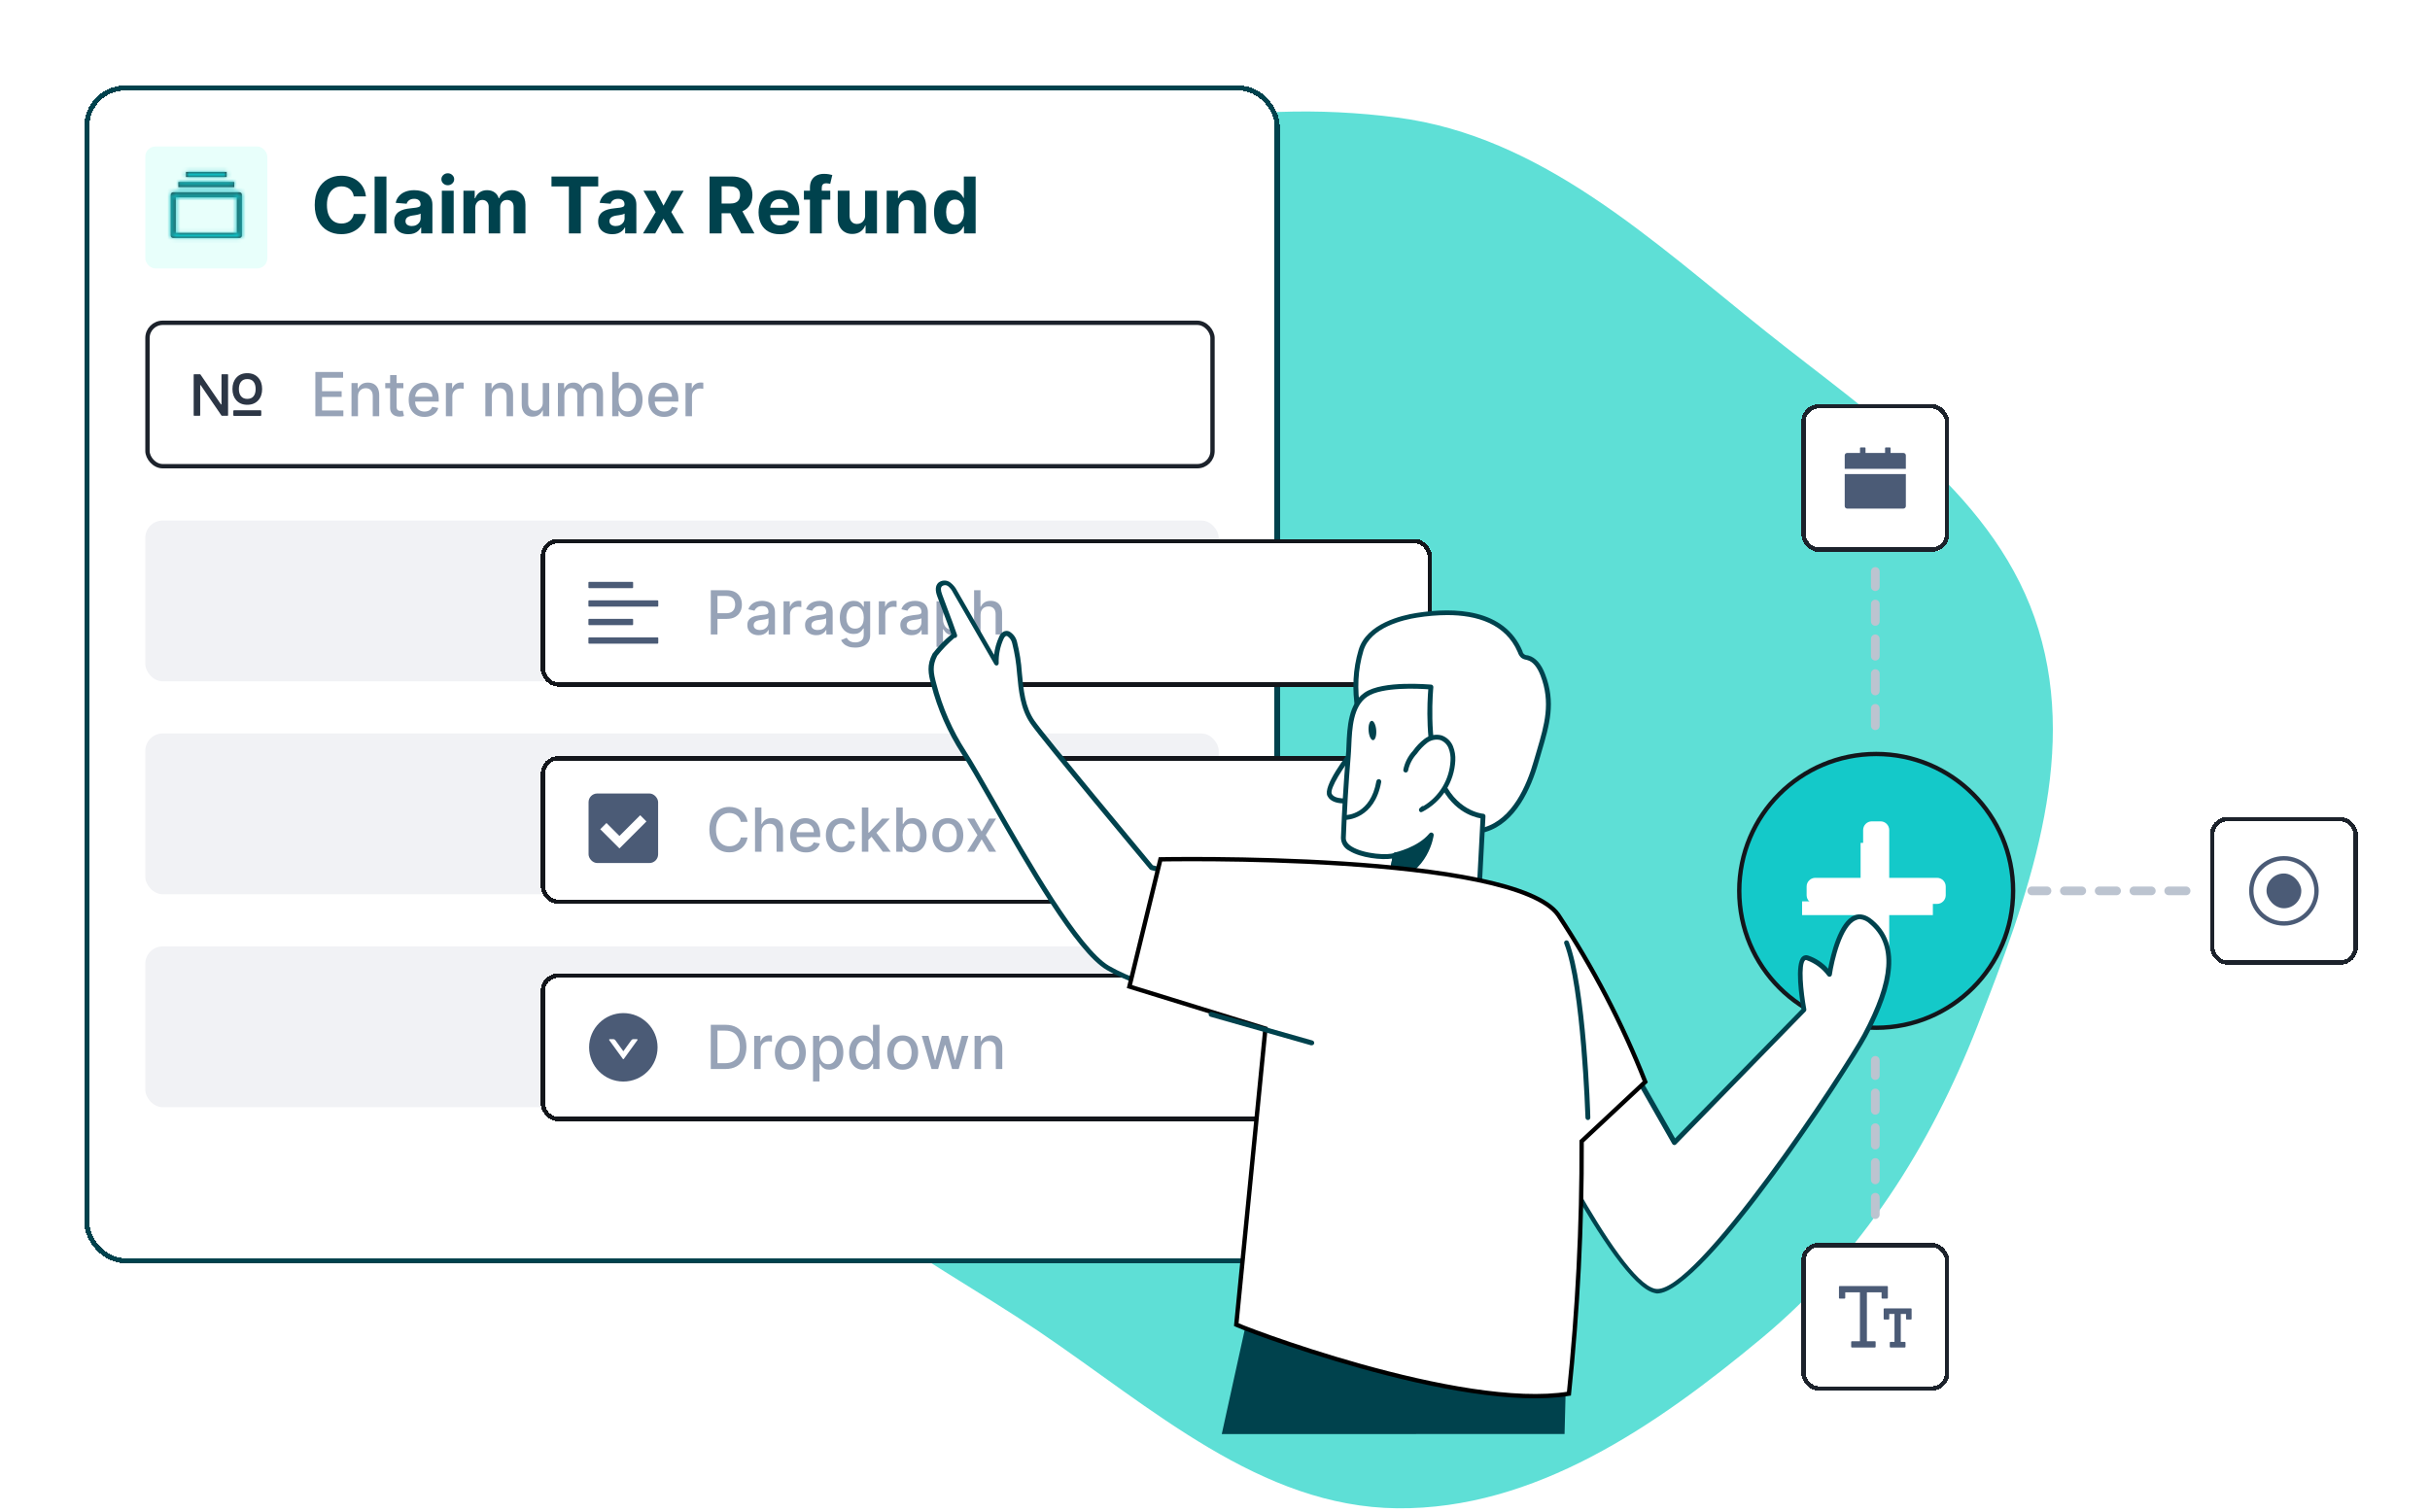 <svg width="559" height="348" viewBox="0 0 559 348" fill="none" xmlns="http://www.w3.org/2000/svg">
<path fill-rule="evenodd" clip-rule="evenodd" d="M321.422 27.048C354.645 31.376 380.028 55.361 406.19 76.259C431.025 96.097 459.688 114.513 468.948 144.893C478.138 175.044 466.368 206.694 454.896 236.055C444.034 263.853 428.202 288.844 405.24 307.941C380.948 328.145 353.036 347.383 321.422 347.065C289.935 346.748 264.912 323.872 238.824 306.265C211.682 287.948 178.88 273.334 167.002 242.85C154.887 211.76 167.49 177.85 176.239 145.653C185.471 111.684 191.619 74.153 218.902 51.864C246.8 29.074 285.68 22.393 321.422 27.048Z" fill="#5EDFD6"/>
<g filter="url(#filter0_d_316_8042)">
<rect x="19.393" y="14.995" width="275" height="271" rx="9.356" fill="white" shape-rendering="crispEdges"/>
<rect x="33.427" y="29.029" width="28.068" height="28.068" rx="2.339" fill="#E8FFFB"/>
<mask id="path-5-inside-1_316_8042" fill="white">
<path d="M40.444 40.724V48.911H54.478V40.724H40.444ZM39.859 39.555H55.063C55.233 39.555 55.374 39.61 55.483 39.719C55.593 39.829 55.648 39.969 55.648 40.14V49.496C55.648 49.666 55.593 49.807 55.483 49.916C55.374 50.026 55.233 50.08 55.063 50.08H39.859C39.688 50.08 39.548 50.026 39.439 49.916C39.329 49.807 39.275 49.666 39.275 49.496V40.14C39.275 39.969 39.329 39.829 39.439 39.719C39.548 39.61 39.688 39.555 39.859 39.555ZM41.029 37.216H53.893V38.386H41.029V37.216ZM42.783 34.877H52.139V36.047H42.783V34.877Z"/>
</mask>
<path d="M40.444 40.724V48.911H54.478V40.724H40.444ZM39.859 39.555H55.063C55.233 39.555 55.374 39.61 55.483 39.719C55.593 39.829 55.648 39.969 55.648 40.14V49.496C55.648 49.666 55.593 49.807 55.483 49.916C55.374 50.026 55.233 50.08 55.063 50.08H39.859C39.688 50.08 39.548 50.026 39.439 49.916C39.329 49.807 39.275 49.666 39.275 49.496V40.14C39.275 39.969 39.329 39.829 39.439 39.719C39.548 39.61 39.688 39.555 39.859 39.555ZM41.029 37.216H53.893V38.386H41.029V37.216ZM42.783 34.877H52.139V36.047H42.783V34.877Z" fill="#303133"/>
<path d="M40.444 40.724V39.555H39.275V40.724H40.444ZM40.444 48.911H39.275V50.08H40.444V48.911ZM54.478 48.911V50.08H55.648V48.911H54.478ZM54.478 40.724H55.648V39.555H54.478V40.724ZM39.859 39.555V38.386V39.555ZM55.648 40.14H54.478H55.648ZM55.063 50.08V48.911V50.08ZM39.275 49.496H38.105H39.275ZM41.029 37.216V36.047H39.859V37.216H41.029ZM53.893 37.216H55.063V36.047H53.893V37.216ZM53.893 38.386V39.555H55.063V38.386H53.893ZM41.029 38.386H39.859V39.555H41.029V38.386ZM42.783 34.877V33.708H41.614V34.877H42.783ZM52.139 34.877H53.309V33.708H52.139V34.877ZM52.139 36.047V37.216H53.309V36.047H52.139ZM42.783 36.047H41.614V37.216H42.783V36.047ZM39.275 40.724V48.911H41.614V40.724H39.275ZM40.444 50.08H54.478V47.741H40.444V50.08ZM55.648 48.911V40.724H53.309V48.911H55.648ZM54.478 39.555H40.444V41.894H54.478V39.555ZM39.859 40.724H55.063V38.386H39.859V40.724ZM55.063 40.724C55.022 40.724 54.953 40.718 54.87 40.685C54.785 40.652 54.712 40.602 54.656 40.546L56.31 38.892C55.958 38.54 55.509 38.386 55.063 38.386V40.724ZM54.656 40.546C54.6 40.49 54.55 40.417 54.517 40.332C54.485 40.25 54.478 40.181 54.478 40.14H56.817C56.817 39.694 56.663 39.245 56.31 38.892L54.656 40.546ZM54.478 40.14V49.496H56.817V40.14H54.478ZM54.478 49.496C54.478 49.455 54.485 49.386 54.517 49.303C54.55 49.218 54.6 49.145 54.656 49.089L56.31 50.743C56.663 50.391 56.817 49.942 56.817 49.496H54.478ZM54.656 49.089C54.712 49.033 54.785 48.983 54.87 48.95C54.953 48.918 55.022 48.911 55.063 48.911V51.25C55.509 51.25 55.958 51.095 56.31 50.743L54.656 49.089ZM55.063 48.911H39.859V51.25H55.063V48.911ZM39.859 48.911C39.9 48.911 39.969 48.918 40.052 48.95C40.137 48.983 40.21 49.033 40.266 49.089L38.612 50.743C38.964 51.095 39.413 51.25 39.859 51.25V48.911ZM40.266 49.089C40.322 49.145 40.372 49.218 40.405 49.303C40.437 49.386 40.444 49.455 40.444 49.496H38.105C38.105 49.942 38.26 50.391 38.612 50.743L40.266 49.089ZM40.444 49.496V40.14H38.105V49.496H40.444ZM40.444 40.14C40.444 40.181 40.437 40.25 40.405 40.332C40.372 40.417 40.322 40.49 40.266 40.546L38.612 38.892C38.26 39.245 38.105 39.694 38.105 40.14H40.444ZM40.266 40.546C40.21 40.602 40.137 40.652 40.052 40.685C39.969 40.718 39.9 40.724 39.859 40.724V38.386C39.413 38.386 38.964 38.54 38.612 38.892L40.266 40.546ZM41.029 38.386H53.893V36.047H41.029V38.386ZM52.724 37.216V38.386H55.063V37.216H52.724ZM53.893 37.216H41.029V39.555H53.893V37.216ZM42.198 38.386V37.216H39.859V38.386H42.198ZM42.783 36.047H52.139V33.708H42.783V36.047ZM50.969 34.877V36.047H53.309V34.877H50.969ZM52.139 34.877H42.783V37.216H52.139V34.877ZM43.953 36.047V34.877H41.614V36.047H43.953Z" fill="#0FBFC4" mask="url(#path-5-inside-1_316_8042)"/>
<path d="M84.183 40.522H81.383C81.332 40.159 81.228 39.837 81.07 39.556C80.913 39.271 80.71 39.028 80.463 38.828C80.216 38.627 79.93 38.474 79.606 38.367C79.287 38.261 78.94 38.208 78.565 38.208C77.887 38.208 77.297 38.376 76.794 38.712C76.291 39.045 75.901 39.531 75.624 40.17C75.347 40.805 75.209 41.576 75.209 42.484C75.209 43.417 75.347 44.201 75.624 44.836C75.906 45.471 76.298 45.95 76.8 46.274C77.303 46.598 77.885 46.76 78.545 46.76C78.916 46.76 79.259 46.711 79.575 46.613C79.894 46.515 80.177 46.372 80.425 46.185C80.672 45.993 80.876 45.761 81.038 45.488C81.204 45.215 81.32 44.904 81.383 44.555L84.183 44.568C84.111 45.169 83.93 45.748 83.64 46.306C83.354 46.86 82.969 47.357 82.483 47.796C82.001 48.23 81.426 48.575 80.757 48.831C80.092 49.083 79.34 49.208 78.501 49.208C77.333 49.208 76.289 48.944 75.369 48.416C74.452 47.887 73.728 47.122 73.195 46.121C72.667 45.12 72.403 43.907 72.403 42.484C72.403 41.056 72.671 39.842 73.208 38.84C73.745 37.839 74.474 37.076 75.394 36.552C76.315 36.024 77.35 35.759 78.501 35.759C79.259 35.759 79.962 35.866 80.61 36.079C81.262 36.292 81.84 36.603 82.342 37.012C82.845 37.417 83.254 37.913 83.57 38.502C83.889 39.09 84.094 39.763 84.183 40.522ZM88.9 35.938V49.029H86.177V35.938H88.9ZM93.941 49.215C93.314 49.215 92.756 49.106 92.266 48.889C91.776 48.667 91.388 48.341 91.103 47.911C90.822 47.476 90.681 46.935 90.681 46.287C90.681 45.742 90.781 45.284 90.981 44.913C91.182 44.542 91.454 44.244 91.799 44.018C92.145 43.792 92.537 43.622 92.976 43.507C93.419 43.392 93.883 43.31 94.369 43.264C94.94 43.204 95.4 43.149 95.75 43.097C96.099 43.042 96.353 42.961 96.51 42.855C96.668 42.748 96.747 42.59 96.747 42.382V42.343C96.747 41.938 96.619 41.625 96.363 41.404C96.112 41.182 95.754 41.071 95.29 41.071C94.799 41.071 94.41 41.18 94.12 41.397C93.83 41.61 93.638 41.879 93.544 42.203L91.026 41.998C91.154 41.401 91.405 40.886 91.78 40.451C92.155 40.012 92.639 39.676 93.231 39.441C93.828 39.203 94.518 39.083 95.302 39.083C95.848 39.083 96.37 39.147 96.868 39.275C97.371 39.403 97.817 39.601 98.204 39.87C98.596 40.138 98.905 40.483 99.131 40.905C99.357 41.323 99.47 41.823 99.47 42.407V49.029H96.888V47.668H96.811C96.653 47.975 96.442 48.245 96.178 48.48C95.914 48.71 95.596 48.891 95.226 49.023C94.855 49.151 94.427 49.215 93.941 49.215ZM94.721 47.335C95.121 47.335 95.475 47.257 95.782 47.099C96.088 46.937 96.329 46.72 96.504 46.447C96.679 46.174 96.766 45.865 96.766 45.52V44.478C96.681 44.534 96.564 44.585 96.415 44.632C96.27 44.674 96.106 44.715 95.922 44.753C95.739 44.787 95.556 44.819 95.373 44.849C95.189 44.874 95.023 44.898 94.874 44.919C94.554 44.966 94.275 45.041 94.037 45.143C93.798 45.245 93.613 45.384 93.481 45.558C93.349 45.729 93.282 45.942 93.282 46.198C93.282 46.568 93.417 46.852 93.685 47.048C93.958 47.239 94.303 47.335 94.721 47.335ZM101.643 49.029V39.211H104.366V49.029H101.643ZM103.01 37.946C102.606 37.946 102.258 37.811 101.968 37.543C101.683 37.27 101.54 36.944 101.54 36.565C101.54 36.19 101.683 35.868 101.968 35.6C102.258 35.327 102.606 35.191 103.01 35.191C103.415 35.191 103.76 35.327 104.046 35.6C104.336 35.868 104.481 36.19 104.481 36.565C104.481 36.944 104.336 37.27 104.046 37.543C103.76 37.811 103.415 37.946 103.01 37.946ZM106.607 49.029V39.211H109.202V40.943H109.317C109.522 40.368 109.862 39.914 110.34 39.582C110.817 39.249 111.388 39.083 112.053 39.083C112.726 39.083 113.299 39.252 113.772 39.588C114.245 39.921 114.561 40.372 114.718 40.943H114.821C115.021 40.381 115.383 39.931 115.907 39.595C116.436 39.254 117.06 39.083 117.78 39.083C118.696 39.083 119.44 39.375 120.011 39.959C120.586 40.538 120.874 41.361 120.874 42.426V49.029H118.157V42.963C118.157 42.418 118.012 42.009 117.723 41.736C117.433 41.463 117.071 41.327 116.636 41.327C116.142 41.327 115.756 41.485 115.479 41.8C115.202 42.111 115.063 42.522 115.063 43.034V49.029H112.424V42.906C112.424 42.424 112.285 42.041 112.008 41.755C111.735 41.47 111.375 41.327 110.928 41.327C110.625 41.327 110.353 41.404 110.11 41.557C109.871 41.706 109.681 41.917 109.541 42.19C109.4 42.458 109.33 42.774 109.33 43.136V49.029H106.607ZM126.863 38.22V35.938H137.615V38.22H133.607V49.029H130.871V38.22H126.863ZM140.858 49.215C140.232 49.215 139.673 49.106 139.183 48.889C138.693 48.667 138.305 48.341 138.02 47.911C137.739 47.476 137.598 46.935 137.598 46.287C137.598 45.742 137.698 45.284 137.898 44.913C138.099 44.542 138.371 44.244 138.717 44.018C139.062 43.792 139.454 43.622 139.893 43.507C140.336 43.392 140.8 43.31 141.286 43.264C141.857 43.204 142.318 43.149 142.667 43.097C143.016 43.042 143.27 42.961 143.428 42.855C143.585 42.748 143.664 42.59 143.664 42.382V42.343C143.664 41.938 143.536 41.625 143.281 41.404C143.029 41.182 142.671 41.071 142.207 41.071C141.717 41.071 141.327 41.18 141.037 41.397C140.747 41.61 140.555 41.879 140.462 42.203L137.943 41.998C138.071 41.401 138.322 40.886 138.697 40.451C139.072 40.012 139.556 39.676 140.148 39.441C140.745 39.203 141.435 39.083 142.22 39.083C142.765 39.083 143.287 39.147 143.786 39.275C144.288 39.403 144.734 39.601 145.121 39.87C145.514 40.138 145.822 40.483 146.048 40.905C146.274 41.323 146.387 41.823 146.387 42.407V49.029H143.805V47.668H143.728C143.57 47.975 143.359 48.245 143.095 48.48C142.831 48.71 142.514 48.891 142.143 49.023C141.772 49.151 141.344 49.215 140.858 49.215ZM141.638 47.335C142.038 47.335 142.392 47.257 142.699 47.099C143.006 46.937 143.246 46.72 143.421 46.447C143.596 46.174 143.683 45.865 143.683 45.52V44.478C143.598 44.534 143.481 44.585 143.332 44.632C143.187 44.674 143.023 44.715 142.84 44.753C142.656 44.787 142.473 44.819 142.29 44.849C142.107 44.874 141.94 44.898 141.791 44.919C141.472 44.966 141.193 45.041 140.954 45.143C140.715 45.245 140.53 45.384 140.398 45.558C140.266 45.729 140.2 45.942 140.2 46.198C140.2 46.568 140.334 46.852 140.602 47.048C140.875 47.239 141.22 47.335 141.638 47.335ZM150.835 39.211L152.638 42.644L154.485 39.211H157.278L154.434 44.12L157.355 49.029H154.575L152.638 45.635L150.733 49.029H147.92L150.835 44.12L148.023 39.211H150.835ZM163.233 49.029V35.938H168.398C169.386 35.938 170.23 36.115 170.929 36.469C171.632 36.818 172.167 37.315 172.533 37.958C172.904 38.597 173.089 39.35 173.089 40.215C173.089 41.084 172.902 41.832 172.527 42.458C172.152 43.08 171.608 43.558 170.897 43.89C170.189 44.222 169.333 44.389 168.327 44.389H164.869V42.164H167.88C168.408 42.164 168.847 42.092 169.197 41.947C169.546 41.802 169.806 41.585 169.976 41.295C170.151 41.005 170.238 40.645 170.238 40.215C170.238 39.78 170.151 39.413 169.976 39.115C169.806 38.817 169.544 38.591 169.19 38.438C168.841 38.28 168.4 38.201 167.867 38.201H166.001V49.029H163.233ZM170.302 43.072L173.556 49.029H170.501L167.317 43.072H170.302ZM179.37 49.221C178.36 49.221 177.491 49.017 176.762 48.607C176.038 48.194 175.48 47.61 175.088 46.856C174.696 46.097 174.5 45.2 174.5 44.165C174.5 43.155 174.696 42.269 175.088 41.506C175.48 40.743 176.032 40.149 176.743 39.722C177.459 39.296 178.299 39.083 179.262 39.083C179.909 39.083 180.512 39.188 181.071 39.397C181.633 39.601 182.123 39.91 182.541 40.323C182.963 40.737 183.291 41.257 183.525 41.883C183.76 42.505 183.877 43.234 183.877 44.069V44.817H175.586V43.129H181.314C181.314 42.737 181.228 42.39 181.058 42.087C180.887 41.785 180.651 41.548 180.348 41.378C180.05 41.203 179.703 41.116 179.306 41.116C178.893 41.116 178.527 41.212 178.207 41.404C177.892 41.591 177.645 41.845 177.466 42.164C177.287 42.48 177.195 42.831 177.191 43.219V44.823C177.191 45.309 177.28 45.729 177.459 46.083C177.642 46.436 177.9 46.709 178.233 46.901C178.565 47.093 178.959 47.188 179.415 47.188C179.718 47.188 179.995 47.146 180.246 47.06C180.498 46.975 180.713 46.847 180.892 46.677C181.071 46.507 181.207 46.298 181.301 46.051L183.819 46.217C183.691 46.822 183.429 47.35 183.033 47.802C182.641 48.249 182.134 48.599 181.512 48.85C180.894 49.097 180.18 49.221 179.37 49.221ZM190.994 39.211V41.257H184.934V39.211H190.994ZM186.321 49.029V38.502C186.321 37.79 186.459 37.2 186.736 36.731C187.018 36.262 187.401 35.911 187.887 35.676C188.373 35.442 188.925 35.325 189.543 35.325C189.96 35.325 190.342 35.357 190.687 35.421C191.036 35.485 191.296 35.542 191.467 35.593L190.981 37.639C190.874 37.605 190.742 37.573 190.584 37.543C190.431 37.513 190.273 37.498 190.111 37.498C189.711 37.498 189.432 37.592 189.274 37.779C189.116 37.962 189.038 38.22 189.038 38.553V49.029H186.321ZM199.013 44.849V39.211H201.736V49.029H199.122V47.246H199.02C198.798 47.821 198.429 48.284 197.914 48.633C197.402 48.982 196.778 49.157 196.041 49.157C195.385 49.157 194.807 49.008 194.309 48.71C193.81 48.411 193.42 47.987 193.139 47.438C192.862 46.888 192.721 46.23 192.717 45.462V39.211H195.44V44.977C195.444 45.556 195.6 46.014 195.907 46.351C196.214 46.688 196.625 46.856 197.14 46.856C197.469 46.856 197.775 46.781 198.061 46.632C198.346 46.479 198.576 46.253 198.751 45.955C198.93 45.656 199.018 45.288 199.013 44.849ZM206.697 43.353V49.029H203.974V39.211H206.57V40.943H206.685C206.902 40.372 207.266 39.921 207.778 39.588C208.289 39.252 208.909 39.083 209.638 39.083C210.32 39.083 210.914 39.232 211.421 39.531C211.928 39.829 212.322 40.255 212.604 40.809C212.885 41.359 213.026 42.015 213.026 42.778V49.029H210.302V43.264C210.307 42.663 210.153 42.194 209.842 41.857C209.531 41.517 209.103 41.346 208.557 41.346C208.191 41.346 207.867 41.425 207.586 41.583C207.309 41.74 207.092 41.97 206.934 42.273C206.78 42.571 206.702 42.931 206.697 43.353ZM218.85 49.189C218.104 49.189 217.428 48.997 216.823 48.614C216.222 48.226 215.745 47.657 215.391 46.907C215.042 46.153 214.867 45.228 214.867 44.133C214.867 43.008 215.048 42.073 215.411 41.327C215.773 40.577 216.254 40.017 216.855 39.646C217.46 39.271 218.123 39.083 218.843 39.083C219.393 39.083 219.851 39.177 220.217 39.364C220.588 39.548 220.886 39.778 221.112 40.055C221.342 40.328 221.517 40.596 221.636 40.86H221.72V35.938H224.436V49.029H221.752V47.457H221.636C221.509 47.73 221.328 48 221.093 48.269C220.863 48.533 220.563 48.752 220.192 48.927C219.825 49.102 219.378 49.189 218.85 49.189ZM219.712 47.022C220.151 47.022 220.522 46.903 220.825 46.664C221.131 46.421 221.366 46.083 221.528 45.648C221.694 45.213 221.777 44.704 221.777 44.12C221.777 43.536 221.696 43.029 221.534 42.599C221.372 42.169 221.138 41.836 220.831 41.602C220.524 41.367 220.151 41.25 219.712 41.25C219.265 41.25 218.888 41.372 218.581 41.614C218.274 41.857 218.042 42.194 217.884 42.624C217.727 43.055 217.648 43.553 217.648 44.12C217.648 44.691 217.727 45.196 217.884 45.635C218.046 46.07 218.279 46.411 218.581 46.658C218.888 46.901 219.265 47.022 219.712 47.022Z" fill="#00424D"/>
<path d="M52.347 81.433H51.075C51.009 81.433 50.955 81.488 50.955 81.554V88.388H50.84L46.107 81.486C46.085 81.454 46.047 81.433 46.008 81.433H44.672C44.606 81.433 44.552 81.488 44.552 81.554V90.875C44.552 90.942 44.606 90.996 44.672 90.996H45.932C45.998 90.996 46.053 90.942 46.053 90.875V83.947H46.167L50.952 90.944C50.974 90.976 51.013 90.996 51.053 90.996H52.347C52.413 90.996 52.467 90.942 52.467 90.875V81.554C52.467 81.488 52.413 81.433 52.347 81.433ZM59.94 89.73H53.833C53.745 89.73 53.672 89.803 53.672 89.891V90.855C53.672 90.944 53.745 91.016 53.833 91.016H59.94C60.029 91.016 60.101 90.944 60.101 90.855V89.891C60.101 89.803 60.029 89.73 59.94 89.73ZM56.883 88.465C57.946 88.465 58.795 88.119 59.418 87.426C60.009 86.765 60.302 85.903 60.302 84.839C60.302 83.772 60.009 82.9 59.418 82.241C58.797 81.542 57.947 81.192 56.883 81.192C55.804 81.192 54.956 81.544 54.346 82.253C53.759 82.918 53.474 83.778 53.474 84.839C53.474 85.891 53.761 86.751 54.347 87.416C54.962 88.113 55.814 88.465 56.883 88.465ZM55.446 83.167C55.786 82.753 56.256 82.546 56.881 82.546C57.514 82.546 57.982 82.739 58.307 83.131C58.637 83.539 58.807 84.107 58.807 84.837C58.807 85.566 58.639 86.124 58.309 86.522C57.978 86.912 57.506 87.109 56.881 87.109C56.254 87.109 55.776 86.902 55.446 86.498C55.119 86.094 54.954 85.548 54.954 84.839C54.956 84.119 55.119 83.573 55.446 83.167Z" fill="#2C3645"/>
<path d="M72.546 91.097V80.915H78.929V82.237H74.082V85.34H78.596V86.657H74.082V89.774H78.989V91.097H72.546ZM82.348 86.563V91.097H80.862V83.46H82.289V84.703H82.383C82.559 84.299 82.834 83.974 83.208 83.729C83.586 83.484 84.062 83.361 84.635 83.361C85.156 83.361 85.611 83.47 86.002 83.689C86.394 83.904 86.697 84.226 86.912 84.653C87.128 85.081 87.235 85.61 87.235 86.239V91.097H85.749V86.418C85.749 85.865 85.605 85.432 85.316 85.121C85.028 84.806 84.632 84.648 84.128 84.648C83.784 84.648 83.477 84.723 83.208 84.872C82.943 85.021 82.733 85.24 82.577 85.528C82.425 85.814 82.348 86.158 82.348 86.563ZM92.794 83.46V84.653H88.623V83.46H92.794ZM89.741 81.631H91.228V88.855C91.228 89.143 91.271 89.36 91.357 89.506C91.443 89.648 91.554 89.746 91.69 89.799C91.829 89.849 91.98 89.874 92.142 89.874C92.262 89.874 92.366 89.865 92.456 89.849C92.545 89.832 92.615 89.819 92.664 89.809L92.933 91.037C92.847 91.07 92.724 91.103 92.565 91.136C92.406 91.173 92.207 91.193 91.968 91.196C91.577 91.203 91.213 91.133 90.875 90.987C90.537 90.841 90.263 90.616 90.054 90.311C89.846 90.006 89.741 89.623 89.741 89.163V81.631ZM97.647 91.251C96.895 91.251 96.247 91.09 95.703 90.769C95.163 90.444 94.745 89.988 94.45 89.401C94.159 88.811 94.013 88.12 94.013 87.328C94.013 86.546 94.159 85.857 94.45 85.26C94.745 84.663 95.156 84.198 95.683 83.863C96.214 83.528 96.834 83.361 97.543 83.361C97.974 83.361 98.391 83.432 98.796 83.575C99.2 83.717 99.563 83.941 99.884 84.246C100.206 84.551 100.459 84.947 100.645 85.434C100.831 85.918 100.923 86.506 100.923 87.199V87.726H94.853V86.612H99.467C99.467 86.221 99.387 85.875 99.228 85.573C99.069 85.268 98.845 85.028 98.557 84.852C98.272 84.677 97.937 84.589 97.553 84.589C97.135 84.589 96.77 84.692 96.459 84.897C96.151 85.099 95.912 85.364 95.743 85.693C95.577 86.017 95.495 86.37 95.495 86.751V87.621C95.495 88.132 95.584 88.566 95.763 88.924C95.945 89.282 96.199 89.555 96.524 89.744C96.848 89.93 97.228 90.023 97.662 90.023C97.944 90.023 98.201 89.983 98.433 89.903C98.665 89.821 98.865 89.698 99.034 89.536C99.203 89.373 99.332 89.173 99.422 88.934L100.829 89.188C100.716 89.602 100.514 89.965 100.222 90.276C99.934 90.585 99.571 90.825 99.134 90.997C98.7 91.166 98.204 91.251 97.647 91.251ZM102.573 91.097V83.46H104.01V84.673H104.089C104.228 84.262 104.474 83.939 104.825 83.704C105.18 83.465 105.581 83.346 106.028 83.346C106.121 83.346 106.23 83.349 106.356 83.356C106.485 83.362 106.587 83.371 106.659 83.381V84.803C106.6 84.786 106.494 84.768 106.341 84.748C106.189 84.725 106.036 84.713 105.884 84.713C105.533 84.713 105.219 84.788 104.944 84.937C104.672 85.083 104.457 85.287 104.298 85.548C104.139 85.807 104.059 86.102 104.059 86.433V91.097H102.573ZM113.137 86.563V91.097H111.651V83.46H113.078V84.703H113.172C113.348 84.299 113.623 83.974 113.997 83.729C114.375 83.484 114.851 83.361 115.424 83.361C115.945 83.361 116.4 83.47 116.792 83.689C117.183 83.904 117.486 84.226 117.701 84.653C117.917 85.081 118.024 85.61 118.024 86.239V91.097H116.538V86.418C116.538 85.865 116.394 85.432 116.105 85.121C115.817 84.806 115.421 84.648 114.917 84.648C114.573 84.648 114.266 84.723 113.997 84.872C113.732 85.021 113.522 85.24 113.366 85.528C113.214 85.814 113.137 86.158 113.137 86.563ZM124.855 87.93V83.46H126.347V91.097H124.885V89.774H124.806C124.63 90.182 124.348 90.522 123.961 90.793C123.576 91.062 123.097 91.196 122.524 91.196C122.033 91.196 121.599 91.088 121.221 90.873C120.847 90.654 120.552 90.331 120.336 89.903C120.124 89.476 120.018 88.947 120.018 88.318V83.46H121.505V88.139C121.505 88.659 121.649 89.073 121.937 89.382C122.225 89.69 122.6 89.844 123.061 89.844C123.339 89.844 123.616 89.774 123.891 89.635C124.169 89.496 124.4 89.285 124.582 89.004C124.768 88.722 124.859 88.364 124.855 87.93ZM128.344 91.097V83.46H129.771V84.703H129.866C130.025 84.282 130.285 83.954 130.646 83.719C131.007 83.48 131.44 83.361 131.944 83.361C132.454 83.361 132.882 83.48 133.226 83.719C133.574 83.957 133.831 84.286 133.997 84.703H134.077C134.259 84.296 134.549 83.971 134.947 83.729C135.344 83.484 135.818 83.361 136.368 83.361C137.061 83.361 137.626 83.578 138.064 84.012C138.505 84.446 138.725 85.101 138.725 85.976V91.097H137.238V86.115C137.238 85.598 137.098 85.224 136.816 84.992C136.534 84.76 136.198 84.644 135.807 84.644C135.323 84.644 134.947 84.793 134.678 85.091C134.41 85.386 134.275 85.766 134.275 86.23V91.097H132.794V86.021C132.794 85.606 132.665 85.273 132.406 85.021C132.148 84.769 131.811 84.644 131.397 84.644C131.115 84.644 130.855 84.718 130.616 84.867C130.381 85.013 130.19 85.217 130.045 85.479C129.902 85.741 129.831 86.044 129.831 86.389V91.097H128.344ZM140.837 91.097V80.915H142.323V84.698H142.413C142.499 84.539 142.623 84.355 142.785 84.146C142.948 83.938 143.173 83.755 143.462 83.6C143.75 83.44 144.131 83.361 144.605 83.361C145.222 83.361 145.772 83.517 146.256 83.828C146.74 84.14 147.119 84.589 147.394 85.175C147.673 85.762 147.812 86.468 147.812 87.293C147.812 88.119 147.674 88.826 147.399 89.416C147.124 90.003 146.746 90.455 146.266 90.773C145.785 91.088 145.236 91.246 144.62 91.246C144.156 91.246 143.776 91.168 143.482 91.012C143.19 90.856 142.961 90.674 142.795 90.465C142.63 90.257 142.502 90.071 142.413 89.909H142.288V91.097H140.837ZM142.293 87.278C142.293 87.815 142.371 88.286 142.527 88.69C142.683 89.095 142.908 89.411 143.203 89.64C143.498 89.865 143.859 89.978 144.287 89.978C144.731 89.978 145.102 89.86 145.401 89.625C145.699 89.386 145.924 89.063 146.077 88.656C146.232 88.248 146.31 87.789 146.31 87.278C146.31 86.775 146.234 86.322 146.082 85.921C145.933 85.52 145.707 85.204 145.406 84.972C145.107 84.74 144.734 84.624 144.287 84.624C143.856 84.624 143.491 84.735 143.193 84.957C142.898 85.179 142.674 85.489 142.522 85.886C142.37 86.284 142.293 86.748 142.293 87.278ZM152.772 91.251C152.02 91.251 151.372 91.09 150.828 90.769C150.288 90.444 149.87 89.988 149.575 89.401C149.284 88.811 149.138 88.12 149.138 87.328C149.138 86.546 149.284 85.857 149.575 85.26C149.87 84.663 150.281 84.198 150.808 83.863C151.339 83.528 151.958 83.361 152.668 83.361C153.099 83.361 153.516 83.432 153.921 83.575C154.325 83.717 154.688 83.941 155.009 84.246C155.331 84.551 155.584 84.947 155.77 85.434C155.956 85.918 156.048 86.506 156.048 87.199V87.726H149.978V86.612H154.592C154.592 86.221 154.512 85.875 154.353 85.573C154.194 85.268 153.97 85.028 153.682 84.852C153.397 84.677 153.062 84.589 152.678 84.589C152.26 84.589 151.896 84.692 151.584 84.897C151.276 85.099 151.037 85.364 150.868 85.693C150.702 86.017 150.619 86.37 150.619 86.751V87.621C150.619 88.132 150.709 88.566 150.888 88.924C151.07 89.282 151.324 89.555 151.649 89.744C151.973 89.93 152.353 90.023 152.787 90.023C153.069 90.023 153.326 89.983 153.558 89.903C153.79 89.821 153.99 89.698 154.159 89.536C154.328 89.373 154.458 89.173 154.547 88.934L155.954 89.188C155.841 89.602 155.639 89.965 155.347 90.276C155.059 90.585 154.696 90.825 154.259 90.997C153.824 91.166 153.329 91.251 152.772 91.251ZM157.698 91.097V83.46H159.135V84.673H159.214C159.353 84.262 159.599 83.939 159.95 83.704C160.305 83.465 160.706 83.346 161.153 83.346C161.246 83.346 161.355 83.349 161.481 83.356C161.61 83.362 161.712 83.371 161.784 83.381V84.803C161.725 84.786 161.619 84.768 161.466 84.748C161.314 84.725 161.161 84.713 161.009 84.713C160.658 84.713 160.344 84.788 160.069 84.937C159.797 85.083 159.582 85.287 159.423 85.548C159.264 85.807 159.184 86.102 159.184 86.433V91.097H157.698Z" fill="#97A3B7"/>
<rect x="33.927" y="69.597" width="245" height="33" rx="3.5" stroke="#1C222B"/>
<rect x="33.427" y="115.097" width="246.932" height="37" rx="4" fill="#F1F2F5"/>
<rect x="33.427" y="164.097" width="246.932" height="37" rx="4" fill="#F1F2F5"/>
<rect x="33.427" y="213.097" width="246.932" height="37" rx="4" fill="#F1F2F5"/>
<rect x="19.978" y="15.58" width="273.831" height="269.831" rx="8.771" stroke="#00424D" stroke-width="1.169" shape-rendering="crispEdges"/>
</g>
<g filter="url(#filter1_d_316_8042)">
<rect x="124.393" y="120.995" width="205" height="34" rx="4" fill="white" shape-rendering="crispEdges"/>
<path d="M135.518 132.331H145.483C145.571 132.331 145.643 132.259 145.643 132.17V131.045C145.643 130.957 145.571 130.885 145.483 130.885H135.518C135.43 130.885 135.358 130.957 135.358 131.045V132.17C135.358 132.259 135.43 132.331 135.518 132.331ZM135.518 140.849H145.483C145.571 140.849 145.643 140.777 145.643 140.688V139.563C145.643 139.475 145.571 139.403 145.483 139.403H135.518C135.43 139.403 135.358 139.475 135.358 139.563V140.688C135.358 140.777 135.43 140.849 135.518 140.849ZM151.268 143.662H135.518C135.43 143.662 135.358 143.734 135.358 143.822V144.947C135.358 145.036 135.43 145.108 135.518 145.108H151.268C151.357 145.108 151.429 145.036 151.429 144.947V143.822C151.429 143.734 151.357 143.662 151.268 143.662ZM151.268 135.144H135.518C135.43 135.144 135.358 135.216 135.358 135.304V136.429C135.358 136.518 135.43 136.59 135.518 136.59H151.268C151.357 136.59 151.429 136.518 151.429 136.429V135.304C151.429 135.216 151.357 135.144 151.268 135.144Z" fill="#4B5B76"/>
<path d="M163.512 142.995V132.813H167.141C167.933 132.813 168.589 132.957 169.11 133.246C169.63 133.534 170.019 133.929 170.278 134.429C170.537 134.926 170.666 135.486 170.666 136.109C170.666 136.736 170.535 137.299 170.273 137.8C170.015 138.297 169.623 138.691 169.1 138.983C168.579 139.271 167.925 139.416 167.136 139.416H164.64V138.113H166.997C167.497 138.113 167.903 138.027 168.215 137.854C168.526 137.679 168.755 137.44 168.901 137.139C169.047 136.837 169.12 136.494 169.12 136.109C169.12 135.725 169.047 135.384 168.901 135.085C168.755 134.787 168.525 134.553 168.21 134.384C167.898 134.215 167.487 134.131 166.977 134.131H165.048V142.995H163.512ZM174.501 143.164C174.017 143.164 173.58 143.075 173.189 142.896C172.798 142.713 172.488 142.45 172.259 142.105C172.034 141.761 171.921 141.338 171.921 140.837C171.921 140.407 172.004 140.052 172.17 139.774C172.335 139.495 172.559 139.275 172.841 139.112C173.123 138.95 173.437 138.827 173.785 138.744C174.133 138.662 174.488 138.599 174.849 138.555C175.307 138.502 175.678 138.459 175.963 138.426C176.248 138.39 176.455 138.332 176.584 138.252C176.714 138.173 176.778 138.043 176.778 137.864V137.83C176.778 137.395 176.656 137.059 176.41 136.82C176.169 136.582 175.807 136.462 175.327 136.462C174.826 136.462 174.432 136.573 174.143 136.796C173.858 137.014 173.661 137.258 173.552 137.526L172.155 137.208C172.321 136.744 172.562 136.37 172.881 136.085C173.202 135.796 173.572 135.587 173.989 135.458C174.407 135.326 174.846 135.259 175.307 135.259C175.612 135.259 175.935 135.296 176.276 135.369C176.621 135.438 176.942 135.568 177.241 135.756C177.542 135.945 177.789 136.216 177.981 136.567C178.174 136.915 178.27 137.367 178.27 137.924V142.995H176.818V141.951H176.758C176.662 142.143 176.518 142.332 176.326 142.518C176.134 142.703 175.887 142.858 175.585 142.98C175.284 143.103 174.922 143.164 174.501 143.164ZM174.825 141.971C175.236 141.971 175.587 141.89 175.879 141.727C176.173 141.565 176.397 141.353 176.55 141.091C176.705 140.826 176.783 140.542 176.783 140.241V139.256C176.73 139.31 176.628 139.359 176.475 139.406C176.326 139.449 176.155 139.487 175.963 139.52C175.771 139.55 175.584 139.578 175.401 139.604C175.219 139.628 175.066 139.648 174.944 139.664C174.655 139.701 174.392 139.762 174.153 139.848C173.918 139.934 173.729 140.059 173.587 140.221C173.447 140.38 173.378 140.592 173.378 140.857C173.378 141.225 173.514 141.504 173.785 141.693C174.057 141.878 174.404 141.971 174.825 141.971ZM180.25 142.995V135.359H181.687V136.572H181.766C181.905 136.161 182.151 135.838 182.502 135.602C182.857 135.364 183.258 135.244 183.705 135.244C183.798 135.244 183.907 135.248 184.033 135.254C184.162 135.261 184.264 135.269 184.336 135.279V136.701C184.277 136.685 184.171 136.666 184.018 136.646C183.866 136.623 183.713 136.612 183.561 136.612C183.21 136.612 182.896 136.686 182.621 136.835C182.349 136.981 182.134 137.185 181.975 137.447C181.816 137.705 181.736 138 181.736 138.332V142.995H180.25ZM187.777 143.164C187.293 143.164 186.855 143.075 186.464 142.896C186.073 142.713 185.763 142.45 185.535 142.105C185.309 141.761 185.197 141.338 185.197 140.837C185.197 140.407 185.279 140.052 185.445 139.774C185.611 139.495 185.835 139.275 186.116 139.112C186.398 138.95 186.713 138.827 187.061 138.744C187.409 138.662 187.764 138.599 188.125 138.555C188.582 138.502 188.953 138.459 189.238 138.426C189.523 138.39 189.731 138.332 189.86 138.252C189.989 138.173 190.054 138.043 190.054 137.864V137.83C190.054 137.395 189.931 137.059 189.686 136.82C189.444 136.582 189.083 136.462 188.602 136.462C188.102 136.462 187.707 136.573 187.419 136.796C187.134 137.014 186.937 137.258 186.827 137.526L185.43 137.208C185.596 136.744 185.838 136.37 186.156 136.085C186.478 135.796 186.847 135.587 187.265 135.458C187.682 135.326 188.121 135.259 188.582 135.259C188.887 135.259 189.21 135.296 189.552 135.369C189.896 135.438 190.218 135.568 190.516 135.756C190.818 135.945 191.065 136.216 191.257 136.567C191.449 136.915 191.545 137.367 191.545 137.924V142.995H190.094V141.951H190.034C189.938 142.143 189.794 142.332 189.601 142.518C189.409 142.703 189.162 142.858 188.861 142.98C188.559 143.103 188.198 143.164 187.777 143.164ZM188.1 141.971C188.511 141.971 188.862 141.89 189.154 141.727C189.449 141.565 189.673 141.353 189.825 141.091C189.981 140.826 190.059 140.542 190.059 140.241V139.256C190.006 139.31 189.903 139.359 189.75 139.406C189.601 139.449 189.431 139.487 189.238 139.52C189.046 139.55 188.859 139.578 188.677 139.604C188.494 139.628 188.342 139.648 188.219 139.664C187.931 139.701 187.667 139.762 187.429 139.848C187.193 139.934 187.005 140.059 186.862 140.221C186.723 140.38 186.653 140.592 186.653 140.857C186.653 141.225 186.789 141.504 187.061 141.693C187.333 141.878 187.679 141.971 188.1 141.971ZM196.727 146.018C196.12 146.018 195.598 145.938 195.161 145.779C194.727 145.62 194.372 145.41 194.097 145.148C193.822 144.886 193.616 144.599 193.48 144.288L194.758 143.761C194.848 143.907 194.967 144.061 195.116 144.223C195.269 144.389 195.474 144.53 195.733 144.646C195.994 144.762 196.331 144.82 196.742 144.82C197.305 144.82 197.771 144.682 198.139 144.407C198.507 144.135 198.691 143.701 198.691 143.104V141.603H198.596C198.507 141.765 198.377 141.946 198.208 142.145C198.043 142.344 197.814 142.516 197.522 142.662C197.231 142.808 196.851 142.881 196.384 142.881C195.781 142.881 195.237 142.74 194.753 142.458C194.273 142.173 193.891 141.754 193.61 141.2C193.331 140.644 193.192 139.959 193.192 139.147C193.192 138.335 193.33 137.639 193.605 137.059C193.883 136.479 194.264 136.035 194.748 135.727C195.232 135.415 195.781 135.259 196.394 135.259C196.868 135.259 197.251 135.339 197.542 135.498C197.834 135.654 198.061 135.836 198.223 136.045C198.389 136.254 198.517 136.438 198.606 136.597H198.716V135.359H200.172V143.164C200.172 143.82 200.02 144.359 199.715 144.78C199.41 145.201 198.997 145.512 198.477 145.715C197.96 145.917 197.376 146.018 196.727 146.018ZM196.712 141.648C197.14 141.648 197.501 141.548 197.796 141.35C198.094 141.147 198.319 140.859 198.472 140.484C198.628 140.107 198.706 139.654 198.706 139.127C198.706 138.613 198.629 138.161 198.477 137.77C198.324 137.379 198.101 137.074 197.806 136.855C197.511 136.633 197.146 136.522 196.712 136.522C196.265 136.522 195.892 136.638 195.593 136.87C195.295 137.099 195.07 137.41 194.917 137.805C194.768 138.199 194.693 138.64 194.693 139.127C194.693 139.628 194.77 140.067 194.922 140.445C195.075 140.823 195.3 141.118 195.598 141.33C195.9 141.542 196.271 141.648 196.712 141.648ZM202.166 142.995V135.359H203.603V136.572H203.682C203.821 136.161 204.067 135.838 204.418 135.602C204.773 135.364 205.174 135.244 205.621 135.244C205.714 135.244 205.823 135.248 205.949 135.254C206.078 135.261 206.18 135.269 206.252 135.279V136.701C206.193 136.685 206.087 136.666 205.934 136.646C205.782 136.623 205.629 136.612 205.477 136.612C205.126 136.612 204.812 136.686 204.537 136.835C204.265 136.981 204.05 137.185 203.891 137.447C203.732 137.705 203.652 138 203.652 138.332V142.995H202.166ZM209.693 143.164C209.209 143.164 208.771 143.075 208.38 142.896C207.989 142.713 207.679 142.45 207.451 142.105C207.225 141.761 207.113 141.338 207.113 140.837C207.113 140.407 207.195 140.052 207.361 139.774C207.527 139.495 207.751 139.275 208.032 139.112C208.314 138.95 208.629 138.827 208.977 138.744C209.325 138.662 209.68 138.599 210.041 138.555C210.498 138.502 210.869 138.459 211.154 138.426C211.439 138.39 211.647 138.332 211.776 138.252C211.905 138.173 211.97 138.043 211.97 137.864V137.83C211.97 137.395 211.847 137.059 211.602 136.82C211.36 136.582 210.999 136.462 210.518 136.462C210.018 136.462 209.623 136.573 209.335 136.796C209.05 137.014 208.853 137.258 208.743 137.526L207.346 137.208C207.512 136.744 207.754 136.37 208.072 136.085C208.394 135.796 208.763 135.587 209.181 135.458C209.598 135.326 210.037 135.259 210.498 135.259C210.803 135.259 211.126 135.296 211.468 135.369C211.812 135.438 212.134 135.568 212.432 135.756C212.734 135.945 212.981 136.216 213.173 136.567C213.365 136.915 213.461 137.367 213.461 137.924V142.995H212.01V141.951H211.95C211.854 142.143 211.71 142.332 211.517 142.518C211.325 142.703 211.078 142.858 210.777 142.98C210.475 143.103 210.114 143.164 209.693 143.164ZM210.016 141.971C210.427 141.971 210.778 141.89 211.07 141.727C211.365 141.565 211.589 141.353 211.741 141.091C211.897 140.826 211.975 140.542 211.975 140.241V139.256C211.922 139.31 211.819 139.359 211.667 139.406C211.517 139.449 211.347 139.487 211.154 139.52C210.962 139.55 210.775 139.578 210.593 139.604C210.41 139.628 210.258 139.648 210.135 139.664C209.847 139.701 209.583 139.762 209.345 139.848C209.109 139.934 208.921 140.059 208.778 140.221C208.639 140.38 208.569 140.592 208.569 140.857C208.569 141.225 208.705 141.504 208.977 141.693C209.249 141.878 209.595 141.971 210.016 141.971ZM215.441 145.859V135.359H216.893V136.597H217.017C217.103 136.438 217.228 136.254 217.39 136.045C217.552 135.836 217.778 135.654 218.066 135.498C218.355 135.339 218.736 135.259 219.21 135.259C219.826 135.259 220.376 135.415 220.86 135.727C221.344 136.038 221.724 136.487 221.999 137.074C222.277 137.661 222.416 138.367 222.416 139.192C222.416 140.017 222.279 140.725 222.004 141.315C221.729 141.901 221.351 142.354 220.87 142.672C220.39 142.987 219.841 143.144 219.225 143.144C218.761 143.144 218.381 143.066 218.086 142.911C217.794 142.755 217.566 142.573 217.4 142.364C217.234 142.155 217.107 141.969 217.017 141.807H216.928V145.859H215.441ZM216.898 139.177C216.898 139.714 216.976 140.185 217.132 140.589C217.287 140.993 217.513 141.31 217.808 141.538C218.103 141.764 218.464 141.877 218.891 141.877C219.336 141.877 219.707 141.759 220.005 141.524C220.303 141.285 220.529 140.962 220.681 140.554C220.837 140.146 220.915 139.687 220.915 139.177C220.915 138.673 220.839 138.221 220.686 137.82C220.537 137.419 220.312 137.102 220.01 136.87C219.712 136.638 219.339 136.522 218.891 136.522C218.461 136.522 218.096 136.633 217.798 136.855C217.503 137.077 217.279 137.387 217.127 137.785C216.974 138.183 216.898 138.647 216.898 139.177ZM225.568 138.461V142.995H224.082V132.813H225.548V136.602H225.643C225.822 136.191 226.095 135.864 226.463 135.622C226.831 135.38 227.312 135.259 227.905 135.259C228.429 135.259 228.886 135.367 229.277 135.582C229.672 135.798 229.976 136.119 230.192 136.547C230.411 136.971 230.52 137.502 230.52 138.138V142.995H229.034V138.317C229.034 137.757 228.889 137.323 228.601 137.014C228.313 136.703 227.912 136.547 227.398 136.547C227.047 136.547 226.732 136.622 226.453 136.771C226.178 136.92 225.961 137.139 225.802 137.427C225.646 137.712 225.568 138.057 225.568 138.461Z" fill="#97A3B7"/>
<rect x="124.893" y="121.495" width="204" height="33" rx="3.5" stroke="#13161B" shape-rendering="crispEdges"/>
</g>
<g filter="url(#filter2_d_316_8042)">
<rect x="124.393" y="170.995" width="205" height="34" rx="4" fill="white" shape-rendering="crispEdges"/>
<rect x="135.393" y="179.589" width="16" height="16" rx="2" fill="#4B5B76"/>
<path d="M142.498 192.193L142.481 192.211L138.081 187.811L139.514 186.378L142.498 189.363L147.272 184.589L148.705 186.022L142.516 192.211L142.498 192.193Z" fill="white"/>
<path d="M171.968 186.124H170.417C170.358 185.793 170.247 185.501 170.084 185.249C169.922 184.997 169.723 184.784 169.488 184.608C169.252 184.432 168.989 184.3 168.697 184.21C168.409 184.121 168.102 184.076 167.777 184.076C167.191 184.076 166.665 184.224 166.201 184.519C165.741 184.814 165.376 185.246 165.108 185.816C164.842 186.386 164.71 187.082 164.71 187.904C164.71 188.733 164.842 189.432 165.108 190.002C165.376 190.572 165.742 191.003 166.206 191.295C166.67 191.586 167.192 191.732 167.772 191.732C168.094 191.732 168.399 191.689 168.687 191.603C168.979 191.514 169.242 191.383 169.478 191.21C169.713 191.038 169.912 190.828 170.074 190.579C170.24 190.327 170.354 190.039 170.417 189.714L171.968 189.719C171.885 190.219 171.725 190.68 171.486 191.101C171.251 191.519 170.948 191.88 170.576 192.185C170.208 192.486 169.787 192.72 169.314 192.886C168.84 193.051 168.323 193.134 167.762 193.134C166.881 193.134 166.095 192.926 165.406 192.508C164.716 192.087 164.173 191.485 163.775 190.703C163.381 189.921 163.184 188.988 163.184 187.904C163.184 186.817 163.382 185.884 163.78 185.105C164.178 184.323 164.721 183.723 165.411 183.305C166.1 182.885 166.884 182.674 167.762 182.674C168.303 182.674 168.806 182.752 169.274 182.908C169.744 183.06 170.167 183.286 170.542 183.584C170.916 183.879 171.226 184.24 171.471 184.668C171.716 185.092 171.882 185.578 171.968 186.124ZM175.174 188.461V192.995H173.687V182.813H175.154V186.602H175.248C175.427 186.191 175.701 185.864 176.069 185.622C176.437 185.38 176.917 185.259 177.51 185.259C178.034 185.259 178.491 185.367 178.883 185.582C179.277 185.798 179.582 186.119 179.797 186.547C180.016 186.971 180.125 187.502 180.125 188.138V192.995H178.639V188.317C178.639 187.757 178.495 187.323 178.206 187.014C177.918 186.703 177.517 186.547 177.003 186.547C176.652 186.547 176.337 186.622 176.059 186.771C175.784 186.92 175.567 187.139 175.407 187.427C175.252 187.712 175.174 188.057 175.174 188.461ZM185.4 193.149C184.648 193.149 184 192.988 183.456 192.667C182.916 192.342 182.499 191.886 182.204 191.3C181.912 190.71 181.766 190.019 181.766 189.227C181.766 188.444 181.912 187.755 182.204 187.158C182.499 186.562 182.91 186.096 183.437 185.761C183.967 185.427 184.587 185.259 185.296 185.259C185.727 185.259 186.144 185.331 186.549 185.473C186.953 185.616 187.316 185.839 187.638 186.144C187.959 186.449 188.213 186.845 188.398 187.332C188.584 187.816 188.677 188.405 188.677 189.097V189.624H182.606V188.511H187.22C187.22 188.12 187.14 187.773 186.981 187.472C186.822 187.167 186.598 186.926 186.31 186.751C186.025 186.575 185.69 186.487 185.306 186.487C184.888 186.487 184.524 186.59 184.212 186.796C183.904 186.998 183.665 187.263 183.496 187.591C183.331 187.916 183.248 188.269 183.248 188.65V189.52C183.248 190.03 183.337 190.465 183.516 190.823C183.698 191.18 183.952 191.454 184.277 191.643C184.602 191.828 184.981 191.921 185.415 191.921C185.697 191.921 185.954 191.881 186.186 191.802C186.418 191.719 186.618 191.596 186.787 191.434C186.956 191.272 187.086 191.071 187.175 190.832L188.582 191.086C188.469 191.5 188.267 191.863 187.976 192.175C187.687 192.483 187.324 192.723 186.887 192.896C186.453 193.065 185.957 193.149 185.4 193.149ZM193.543 193.149C192.803 193.149 192.167 192.982 191.633 192.647C191.103 192.309 190.696 191.843 190.41 191.25C190.125 190.657 189.983 189.977 189.983 189.212C189.983 188.436 190.129 187.752 190.42 187.158C190.712 186.562 191.123 186.096 191.653 185.761C192.184 185.427 192.808 185.259 193.528 185.259C194.108 185.259 194.625 185.367 195.079 185.582C195.533 185.795 195.899 186.093 196.178 186.477C196.459 186.862 196.627 187.311 196.68 187.825H195.233C195.153 187.467 194.971 187.158 194.686 186.9C194.404 186.641 194.026 186.512 193.553 186.512C193.138 186.512 192.775 186.622 192.464 186.84C192.155 187.056 191.915 187.364 191.743 187.765C191.571 188.163 191.484 188.633 191.484 189.177C191.484 189.734 191.569 190.214 191.738 190.619C191.907 191.023 192.146 191.336 192.454 191.558C192.765 191.78 193.132 191.891 193.553 191.891C193.834 191.891 194.089 191.84 194.318 191.737C194.55 191.631 194.744 191.48 194.9 191.285C195.059 191.089 195.17 190.854 195.233 190.579H196.68C196.627 191.073 196.466 191.514 196.197 191.901C195.929 192.289 195.569 192.594 195.119 192.816C194.671 193.038 194.146 193.149 193.543 193.149ZM199.636 190.405L199.627 188.59H199.885L202.928 185.359H204.708L201.237 189.038H201.004L199.636 190.405ZM198.269 192.995V182.813H199.756V192.995H198.269ZM203.092 192.995L200.357 189.366L201.382 188.327L204.916 192.995H203.092ZM206.182 192.995V182.813H207.668V186.597H207.758C207.844 186.438 207.968 186.254 208.13 186.045C208.293 185.836 208.518 185.654 208.807 185.498C209.095 185.339 209.476 185.259 209.95 185.259C210.567 185.259 211.117 185.415 211.601 185.727C212.085 186.038 212.464 186.487 212.739 187.074C213.018 187.661 213.157 188.367 213.157 189.192C213.157 190.017 213.019 190.725 212.744 191.315C212.469 191.901 212.091 192.354 211.611 192.672C211.13 192.987 210.581 193.144 209.965 193.144C209.501 193.144 209.121 193.066 208.826 192.911C208.535 192.755 208.306 192.573 208.14 192.364C207.975 192.155 207.847 191.969 207.758 191.807H207.633V192.995H206.182ZM207.638 189.177C207.638 189.714 207.716 190.185 207.872 190.589C208.028 190.993 208.253 191.31 208.548 191.538C208.843 191.764 209.204 191.877 209.632 191.877C210.076 191.877 210.447 191.759 210.746 191.524C211.044 191.285 211.269 190.962 211.422 190.554C211.577 190.146 211.655 189.687 211.655 189.177C211.655 188.673 211.579 188.221 211.427 187.82C211.277 187.419 211.052 187.102 210.75 186.87C210.452 186.638 210.079 186.522 209.632 186.522C209.201 186.522 208.836 186.633 208.538 186.855C208.243 187.077 208.019 187.387 207.867 187.785C207.715 188.183 207.638 188.647 207.638 189.177ZM218.043 193.149C217.327 193.149 216.702 192.985 216.168 192.657C215.635 192.329 215.22 191.87 214.925 191.28C214.63 190.69 214.483 190.001 214.483 189.212C214.483 188.42 214.63 187.727 214.925 187.134C215.22 186.54 215.635 186.08 216.168 185.752C216.702 185.423 217.327 185.259 218.043 185.259C218.758 185.259 219.383 185.423 219.917 185.752C220.45 186.08 220.865 186.54 221.16 187.134C221.455 187.727 221.602 188.42 221.602 189.212C221.602 190.001 221.455 190.69 221.16 191.28C220.865 191.87 220.45 192.329 219.917 192.657C219.383 192.985 218.758 193.149 218.043 193.149ZM218.048 191.901C218.512 191.901 218.896 191.779 219.201 191.533C219.506 191.288 219.731 190.962 219.877 190.554C220.026 190.146 220.101 189.697 220.101 189.207C220.101 188.72 220.026 188.272 219.877 187.864C219.731 187.453 219.506 187.124 219.201 186.875C218.896 186.627 218.512 186.502 218.048 186.502C217.58 186.502 217.192 186.627 216.884 186.875C216.579 187.124 216.352 187.453 216.203 187.864C216.057 188.272 215.984 188.72 215.984 189.207C215.984 189.697 216.057 190.146 216.203 190.554C216.352 190.962 216.579 191.288 216.884 191.533C217.192 191.779 217.58 191.901 218.048 191.901ZM224.134 185.359L225.819 188.332L227.52 185.359H229.145L226.764 189.177L229.165 192.995H227.54L225.819 190.141L224.104 192.995H222.473L224.85 189.177L222.503 185.359H224.134Z" fill="#97A3B7"/>
<rect x="124.893" y="171.495" width="204" height="33" rx="3.5" stroke="#13161B" shape-rendering="crispEdges"/>
</g>
<g filter="url(#filter3_d_316_8042)">
<rect x="124.393" y="220.995" width="205" height="34" rx="4" fill="white" shape-rendering="crispEdges"/>
<path d="M143.393 230.12C139.044 230.12 135.518 233.646 135.518 237.995C135.518 242.344 139.044 245.87 143.393 245.87C147.742 245.87 151.268 242.344 151.268 237.995C151.268 233.646 147.742 230.12 143.393 230.12ZM146.636 236.338L143.507 240.662C143.494 240.68 143.477 240.694 143.458 240.704C143.438 240.715 143.416 240.72 143.394 240.72C143.372 240.72 143.35 240.715 143.33 240.704C143.311 240.694 143.294 240.68 143.281 240.662L140.152 236.338C140.085 236.244 140.152 236.114 140.266 236.114H141.09C141.27 236.114 141.44 236.2 141.546 236.346L143.393 238.902L145.242 236.346C145.348 236.2 145.517 236.114 145.698 236.114H146.522C146.636 236.114 146.703 236.244 146.636 236.338Z" fill="#4B5B76"/>
<path d="M166.808 242.995H163.512V232.813H166.912C167.91 232.813 168.767 233.017 169.483 233.425C170.198 233.829 170.747 234.411 171.128 235.17C171.513 235.926 171.705 236.832 171.705 237.889C171.705 238.95 171.511 239.861 171.123 240.624C170.739 241.386 170.182 241.973 169.453 242.384C168.724 242.791 167.842 242.995 166.808 242.995ZM165.048 241.653H166.723C167.499 241.653 168.144 241.507 168.657 241.215C169.171 240.92 169.555 240.494 169.811 239.938C170.066 239.377 170.193 238.695 170.193 237.889C170.193 237.091 170.066 236.413 169.811 235.856C169.559 235.299 169.183 234.877 168.682 234.588C168.182 234.3 167.56 234.156 166.818 234.156H165.048V241.653ZM173.496 242.995V235.359H174.933V236.572H175.012C175.151 236.161 175.397 235.838 175.748 235.602C176.103 235.364 176.504 235.244 176.951 235.244C177.044 235.244 177.153 235.248 177.279 235.254C177.409 235.261 177.51 235.269 177.583 235.279V236.701C177.523 236.685 177.417 236.666 177.264 236.646C177.112 236.623 176.959 236.612 176.807 236.612C176.456 236.612 176.142 236.686 175.867 236.835C175.596 236.981 175.38 237.185 175.221 237.447C175.062 237.705 174.982 238 174.982 238.332V242.995H173.496ZM181.812 243.149C181.096 243.149 180.471 242.985 179.938 242.657C179.404 242.329 178.99 241.87 178.695 241.28C178.4 240.69 178.252 240.001 178.252 239.212C178.252 238.42 178.4 237.727 178.695 237.134C178.99 236.54 179.404 236.08 179.938 235.752C180.471 235.423 181.096 235.259 181.812 235.259C182.528 235.259 183.153 235.423 183.686 235.752C184.22 236.08 184.634 236.54 184.929 237.134C185.224 237.727 185.372 238.42 185.372 239.212C185.372 240.001 185.224 240.69 184.929 241.28C184.634 241.87 184.22 242.329 183.686 242.657C183.153 242.985 182.528 243.149 181.812 243.149ZM181.817 241.901C182.281 241.901 182.666 241.779 182.97 241.533C183.275 241.288 183.501 240.962 183.647 240.554C183.796 240.146 183.87 239.697 183.87 239.207C183.87 238.72 183.796 238.272 183.647 237.864C183.501 237.453 183.275 237.124 182.97 236.875C182.666 236.627 182.281 236.502 181.817 236.502C181.35 236.502 180.962 236.627 180.654 236.875C180.349 237.124 180.122 237.453 179.973 237.864C179.827 238.272 179.754 238.72 179.754 239.207C179.754 239.697 179.827 240.146 179.973 240.554C180.122 240.962 180.349 241.288 180.654 241.533C180.962 241.779 181.35 241.901 181.817 241.901ZM187.031 245.859V235.359H188.483V236.597H188.607C188.693 236.438 188.817 236.254 188.98 236.045C189.142 235.836 189.368 235.654 189.656 235.498C189.944 235.339 190.326 235.259 190.799 235.259C191.416 235.259 191.966 235.415 192.45 235.727C192.934 236.038 193.313 236.487 193.589 237.074C193.867 237.661 194.006 238.367 194.006 239.192C194.006 240.017 193.869 240.725 193.594 241.315C193.318 241.901 192.941 242.354 192.46 242.672C191.979 242.987 191.431 243.144 190.814 243.144C190.35 243.144 189.971 243.066 189.676 242.911C189.384 242.755 189.156 242.573 188.99 242.364C188.824 242.155 188.697 241.969 188.607 241.807H188.518V245.859H187.031ZM188.488 239.177C188.488 239.714 188.566 240.185 188.721 240.589C188.877 240.993 189.103 241.31 189.398 241.538C189.692 241.764 190.054 241.877 190.481 241.877C190.925 241.877 191.297 241.759 191.595 241.524C191.893 241.285 192.119 240.962 192.271 240.554C192.427 240.146 192.505 239.687 192.505 239.177C192.505 238.673 192.429 238.221 192.276 237.82C192.127 237.419 191.902 237.102 191.6 236.87C191.302 236.638 190.929 236.522 190.481 236.522C190.05 236.522 189.686 236.633 189.388 236.855C189.093 237.077 188.869 237.387 188.716 237.785C188.564 238.183 188.488 238.647 188.488 239.177ZM198.53 243.144C197.914 243.144 197.364 242.987 196.88 242.672C196.399 242.354 196.021 241.901 195.746 241.315C195.474 240.725 195.339 240.017 195.339 239.192C195.339 238.367 195.476 237.661 195.751 237.074C196.03 236.487 196.411 236.038 196.895 235.727C197.379 235.415 197.927 235.259 198.54 235.259C199.014 235.259 199.395 235.339 199.684 235.498C199.975 235.654 200.201 235.836 200.36 236.045C200.522 236.254 200.648 236.438 200.738 236.597H200.827V232.813H202.314V242.995H200.862V241.807H200.738C200.648 241.969 200.519 242.155 200.35 242.364C200.184 242.573 199.956 242.755 199.664 242.911C199.372 243.066 198.994 243.144 198.53 243.144ZM198.858 241.877C199.286 241.877 199.647 241.764 199.942 241.538C200.241 241.31 200.466 240.993 200.618 240.589C200.774 240.185 200.852 239.714 200.852 239.177C200.852 238.647 200.776 238.183 200.623 237.785C200.471 237.387 200.247 237.077 199.952 236.855C199.657 236.633 199.293 236.522 198.858 236.522C198.411 236.522 198.038 236.638 197.74 236.87C197.442 237.102 197.216 237.419 197.064 237.82C196.915 238.221 196.84 238.673 196.84 239.177C196.84 239.687 196.916 240.146 197.069 240.554C197.221 240.962 197.447 241.285 197.745 241.524C198.046 241.759 198.418 241.877 198.858 241.877ZM207.652 243.149C206.936 243.149 206.311 242.985 205.778 242.657C205.244 242.329 204.83 241.87 204.535 241.28C204.24 240.69 204.092 240.001 204.092 239.212C204.092 238.42 204.24 237.727 204.535 237.134C204.83 236.54 205.244 236.08 205.778 235.752C206.311 235.423 206.936 235.259 207.652 235.259C208.368 235.259 208.993 235.423 209.526 235.752C210.06 236.08 210.474 236.54 210.769 237.134C211.064 237.727 211.212 238.42 211.212 239.212C211.212 240.001 211.064 240.69 210.769 241.28C210.474 241.87 210.06 242.329 209.526 242.657C208.993 242.985 208.368 243.149 207.652 243.149ZM207.657 241.901C208.121 241.901 208.505 241.779 208.81 241.533C209.115 241.288 209.341 240.962 209.486 240.554C209.636 240.146 209.71 239.697 209.71 239.207C209.71 238.72 209.636 238.272 209.486 237.864C209.341 237.453 209.115 237.124 208.81 236.875C208.505 236.627 208.121 236.502 207.657 236.502C207.19 236.502 206.802 236.627 206.494 236.875C206.189 237.124 205.962 237.453 205.812 237.864C205.667 238.272 205.594 238.72 205.594 239.207C205.594 239.697 205.667 240.146 205.812 240.554C205.962 240.962 206.189 241.288 206.494 241.533C206.802 241.779 207.19 241.901 207.657 241.901ZM214.294 242.995L212.047 235.359H213.583L215.08 240.967H215.154L216.655 235.359H218.192L219.683 240.942H219.758L221.244 235.359H222.78L220.538 242.995H219.022L217.471 237.482H217.356L215.805 242.995H214.294ZM225.678 238.461V242.995H224.191V235.359H225.618V236.602H225.712C225.888 236.197 226.163 235.872 226.538 235.627C226.916 235.382 227.391 235.259 227.965 235.259C228.485 235.259 228.941 235.369 229.332 235.587C229.723 235.803 230.026 236.124 230.242 236.552C230.457 236.979 230.565 237.508 230.565 238.138V242.995H229.078V238.317C229.078 237.763 228.934 237.331 228.646 237.019C228.357 236.704 227.961 236.547 227.458 236.547C227.113 236.547 226.806 236.622 226.538 236.771C226.273 236.92 226.062 237.139 225.906 237.427C225.754 237.712 225.678 238.057 225.678 238.461Z" fill="#97A3B7"/>
<rect x="124.893" y="221.495" width="204" height="33" rx="3.5" stroke="#13161B" shape-rendering="crispEdges"/>
</g>
<circle cx="431.598" cy="204.995" r="31.5" fill="#14C9C9" stroke="#13161B"/>
<g clip-path="url(#clip0_316_8042)" filter="url(#filter4_d_316_8042)">
<g filter="url(#filter5_d_316_8042)">
<path fill-rule="evenodd" clip-rule="evenodd" d="M430.015 203.411V189.953H433.182V203.411H446.64V206.578H433.182V220.036H430.015V206.578H416.557V203.411H430.015Z" fill="white"/>
</g>
</g>
<path fill-rule="evenodd" clip-rule="evenodd" d="M430.598 188.995C429.494 188.995 428.598 189.891 428.598 190.995V201.995H417.598C416.494 201.995 415.598 202.891 415.598 203.995V205.995C415.598 207.1 416.494 207.995 417.598 207.995H428.598V218.995C428.598 220.1 429.494 220.995 430.598 220.995H432.598C433.703 220.995 434.598 220.1 434.598 218.995V207.995H445.598C446.703 207.995 447.598 207.1 447.598 205.995V203.995C447.598 202.891 446.703 201.995 445.598 201.995H434.598V190.995C434.598 189.891 433.703 188.995 432.598 188.995H430.598Z" fill="white"/>
<path d="M341.63 190.884C348.201 188.91 351.67 181.224 353.422 175.111C355.385 168.161 357.694 162.471 354.894 155.231C354.258 153.569 353.232 151.885 351.548 151.349C351.127 151.289 350.722 151.149 350.354 150.937C350.061 150.647 349.843 150.291 349.718 149.899C345.725 140.484 334.424 140.227 325.946 141.555C321.037 142.324 314.668 144.567 313.139 149.609C310.339 158.902 312.704 169.008 317.858 177.04C322.677 184.593 331.791 193.896 341.63 190.884Z" fill="white"/>
<path d="M337.871 192.003C339.198 192.006 340.518 191.811 341.787 191.423C348.647 189.359 352.195 181.505 353.957 175.269C354.18 174.477 354.403 173.696 354.638 172.927C356.423 166.869 357.984 161.626 355.419 155.078C354.515 152.724 353.243 151.307 351.67 150.861L351.336 150.783C351.063 150.785 350.799 150.688 350.594 150.509C350.389 150.33 350.256 150.083 350.22 149.812C346.059 140.04 334.602 139.661 325.812 141.055C322.465 141.58 314.366 143.465 312.548 149.5C309.893 158.335 311.633 168.464 317.334 177.389C322.164 184.83 329.772 192.003 337.871 192.003ZM332.918 141.535C339.611 141.535 346.305 143.431 349.171 150.114C349.321 150.598 349.599 151.034 349.975 151.374C350.307 151.608 350.689 151.76 351.09 151.82L351.369 151.899C352.585 152.233 353.6 153.427 354.381 155.435C356.791 161.671 355.296 166.747 353.567 172.614C353.333 173.384 353.109 174.165 352.875 174.968C351.191 180.925 347.844 188.444 341.463 190.363C332.539 193.029 323.614 185.075 318.293 176.742C312.771 168.13 311.075 158.302 313.641 149.768C315.281 144.346 322.833 142.606 326.001 142.115C328.289 141.744 330.601 141.55 332.918 141.535Z" fill="#00424D"/>
<path d="M311.778 172.077C311.778 172.077 304.739 180.879 305.844 182.943C306.948 185.006 311.321 184.058 311.321 184.058" fill="white"/>
<path d="M309.235 184.873C309.984 184.873 310.731 184.799 311.466 184.65C311.614 184.62 311.744 184.533 311.828 184.407C311.911 184.282 311.942 184.128 311.912 183.98C311.882 183.832 311.795 183.702 311.67 183.619C311.544 183.535 311.391 183.504 311.243 183.534C310.127 183.757 307.104 184.047 306.368 182.664C305.788 181.548 308.978 176.495 312.247 172.401C312.34 172.285 312.384 172.137 312.369 171.989C312.355 171.841 312.283 171.704 312.169 171.609C312.05 171.52 311.902 171.479 311.755 171.496C311.608 171.512 311.472 171.585 311.377 171.698C309.67 173.84 304.192 180.968 305.386 183.188C306.078 184.56 307.829 184.873 309.235 184.873Z" fill="#00424D"/>
<path d="M314.232 159.808C309.993 162.664 310.518 169.58 310.15 174.009C309.636 180.234 309.265 186.473 309.034 192.728C308.889 196.688 319.074 197.703 321.004 196.688L317.992 212.138L340.18 205.847L341.128 187.786C341.128 187.786 334.435 187.217 331.088 178.861C327.742 170.506 329.114 158.112 329.114 158.112C329.114 158.112 318.371 157.008 314.232 159.808Z" fill="white"/>
<path d="M317.992 212.694H318.148L340.359 206.402C340.471 206.372 340.572 206.307 340.646 206.217C340.72 206.127 340.764 206.016 340.771 205.9L341.72 187.828C341.726 187.685 341.677 187.546 341.584 187.438C341.491 187.33 341.36 187.262 341.218 187.248C340.95 187.248 334.758 186.59 331.668 178.636C328.489 170.448 329.716 158.266 329.727 158.143C329.737 157.995 329.693 157.849 329.605 157.73C329.558 157.674 329.5 157.626 329.435 157.592C329.37 157.558 329.299 157.536 329.225 157.53C328.779 157.53 318.17 156.492 313.92 159.359C310.161 161.903 309.926 167.257 309.737 171.63C309.737 172.478 309.659 173.292 309.592 174.04C309.078 180.265 308.699 186.567 308.476 192.781C308.481 193.411 308.664 194.027 309.003 194.558C309.343 195.089 309.825 195.513 310.395 195.782C312.994 197.411 317.902 197.957 320.29 197.556L317.445 212.058C317.427 212.152 317.433 212.25 317.463 212.341C317.492 212.433 317.543 212.515 317.612 212.582C317.723 212.66 317.856 212.699 317.992 212.694ZM339.678 205.42L318.717 211.355L321.55 196.797C321.574 196.694 321.567 196.585 321.529 196.486C321.492 196.387 321.425 196.301 321.338 196.239C321.249 196.185 321.147 196.156 321.043 196.156C320.938 196.156 320.836 196.185 320.747 196.239C319.509 196.897 313.775 196.552 310.986 194.811C310.027 194.209 309.558 193.528 309.592 192.792C309.815 186.59 310.194 180.298 310.707 174.096C310.774 173.337 310.808 172.511 310.852 171.641C311.031 167.581 311.254 162.527 314.545 160.307C317.891 158.009 326.336 158.455 328.567 158.612C328.355 161.166 327.708 171.552 330.631 179.06C333.554 186.567 338.853 187.984 340.582 188.308L339.678 205.42Z" fill="#00424D"/>
<path d="M309.603 188.096C309.603 188.096 315.716 188.096 317.178 179.841L309.603 188.096Z" fill="white"/>
<path d="M309.603 188.654C309.67 188.654 316.207 188.554 317.735 179.942C317.758 179.796 317.723 179.647 317.638 179.526C317.552 179.405 317.423 179.322 317.278 179.295C317.133 179.269 316.984 179.301 316.863 179.385C316.741 179.468 316.658 179.596 316.631 179.741C315.281 187.416 309.826 187.55 309.603 187.55C309.455 187.55 309.313 187.609 309.209 187.713C309.104 187.818 309.045 187.96 309.045 188.108C309.048 188.254 309.108 188.393 309.212 188.495C309.317 188.597 309.457 188.654 309.603 188.654Z" fill="#00424D"/>
<path d="M323.358 177.164C323.676 175.626 324.413 174.205 325.488 173.059C326.194 172.065 327.044 171.181 328.01 170.438C328.494 170.068 329.055 169.811 329.651 169.685C330.248 169.56 330.864 169.569 331.457 169.712C331.959 169.895 332.417 170.181 332.801 170.552C333.185 170.923 333.487 171.37 333.688 171.865C334.089 172.867 334.26 173.946 334.19 175.022C334.084 177.377 333.36 179.661 332.088 181.646C330.817 183.63 329.045 185.243 326.95 186.323L327.318 185.977" fill="white"/>
<path d="M326.983 186.859C327.069 186.857 327.154 186.834 327.229 186.792C329.406 185.661 331.249 183.979 332.574 181.914C333.899 179.849 334.66 177.473 334.781 175.023C334.849 173.88 334.663 172.737 334.234 171.676C333.997 171.103 333.641 170.586 333.189 170.161C332.737 169.736 332.2 169.412 331.613 169.211C330.94 169.041 330.237 169.025 329.558 169.164C328.878 169.303 328.238 169.593 327.686 170.014C326.674 170.785 325.786 171.706 325.053 172.747C323.912 173.973 323.138 175.497 322.822 177.142C322.806 177.288 322.849 177.435 322.941 177.55C323.033 177.665 323.167 177.739 323.313 177.756C323.459 177.771 323.606 177.729 323.721 177.637C323.836 177.545 323.91 177.411 323.927 177.265C324.241 175.827 324.939 174.501 325.946 173.427C326.615 172.482 327.419 171.64 328.333 170.929C328.749 170.608 329.231 170.383 329.744 170.271C330.257 170.16 330.789 170.163 331.3 170.281C331.733 170.437 332.127 170.683 332.458 171.002C332.789 171.321 333.048 171.707 333.219 172.133C333.588 173.057 333.745 174.052 333.676 175.045C333.57 177.158 332.947 179.213 331.861 181.03C330.776 182.846 329.262 184.369 327.452 185.464C327.37 185.448 327.286 185.451 327.207 185.475C327.127 185.498 327.054 185.54 326.994 185.598L326.615 185.933C326.527 186.008 326.465 186.108 326.436 186.22C326.408 186.332 326.415 186.45 326.457 186.558C326.499 186.666 326.573 186.758 326.669 186.822C326.765 186.886 326.879 186.918 326.994 186.914L326.983 186.859Z" fill="#00424D"/>
<path d="M321.004 196.686C321.004 196.686 326.459 195.571 329.248 192.112C329.248 192.112 328.266 200.367 319.899 202.375L321.004 196.686Z" fill="#00424D"/>
<path d="M314.833 168.16C314.738 166.932 315.054 165.906 315.54 165.868C316.025 165.83 316.495 166.796 316.59 168.025C316.685 169.253 316.369 170.279 315.883 170.317C315.398 170.354 314.928 169.389 314.833 168.16Z" fill="#00424D"/>
<path d="M319.899 202.933H320.033C328.679 200.869 329.794 192.291 329.806 192.201C329.82 192.081 329.795 191.96 329.735 191.855C329.675 191.751 329.582 191.669 329.471 191.621C329.361 191.572 329.238 191.561 329.121 191.589C329.004 191.618 328.899 191.684 328.824 191.777C326.18 195.001 320.948 196.15 320.892 196.162C320.784 196.184 320.684 196.239 320.607 196.318C320.529 196.398 320.477 196.498 320.457 196.608L319.342 202.286C319.325 202.367 319.327 202.451 319.347 202.531C319.366 202.611 319.404 202.686 319.456 202.75C319.508 202.814 319.574 202.866 319.649 202.901C319.724 202.937 319.806 202.955 319.888 202.955L319.899 202.933ZM328.266 193.875C327.723 195.691 326.741 197.346 325.406 198.692C324.071 200.039 322.425 201.036 320.613 201.594L321.484 197.132C323.943 196.533 326.252 195.431 328.266 193.897V193.875Z" fill="#00424D"/>
<path d="M373.77 242.804L385.215 262.884L415.023 232.295C415.023 232.295 412.613 219.299 415.826 220.336C417.856 221.059 419.621 222.377 420.89 224.118C420.89 224.118 423.534 206.269 430.495 212.137C437.456 218.005 434.255 228.313 428.978 238.219C425.063 245.57 390.269 299.195 380.619 297.042C370.97 294.889 348.056 246.184 348.056 246.184L373.77 242.804Z" fill="white"/>
<path d="M381.155 297.644C392.121 297.644 425.978 245.035 429.469 238.52C433.865 230.254 438.795 218.44 430.853 211.747C429.38 210.497 427.952 210.118 426.602 210.631C422.943 212.014 421.136 219.79 420.556 222.902C419.319 221.523 417.748 220.486 415.993 219.89C415.757 219.797 415.499 219.772 415.249 219.818C414.999 219.863 414.766 219.977 414.577 220.147C412.714 221.787 414.019 229.919 414.42 232.195L385.338 261.946L374.249 242.502C374.195 242.406 374.113 242.327 374.013 242.278C373.914 242.228 373.802 242.209 373.692 242.223L348.034 245.57C347.947 245.581 347.863 245.613 347.791 245.663C347.719 245.714 347.661 245.782 347.621 245.86C347.583 245.938 347.563 246.024 347.563 246.111C347.563 246.198 347.583 246.284 347.621 246.362C348.569 248.359 370.78 295.346 380.575 297.521C380.764 297.581 380.958 297.622 381.155 297.644ZM427.796 211.49C428.684 211.572 429.515 211.967 430.139 212.606C435.716 217.335 435.192 225.412 428.476 238.007C424.226 245.994 389.7 298.525 380.742 296.551C372.085 294.621 351.738 252.62 348.882 246.686L373.424 243.451L384.691 263.207C384.734 263.282 384.794 263.346 384.865 263.394C384.937 263.442 385.018 263.474 385.104 263.486C385.19 263.498 385.277 263.489 385.359 263.46C385.44 263.431 385.514 263.382 385.572 263.319L415.38 232.73C415.441 232.665 415.485 232.587 415.511 232.502C415.536 232.417 415.541 232.327 415.525 232.239C414.766 228.123 414.175 221.909 415.268 220.95C415.268 220.95 415.391 220.849 415.614 220.95C417.521 221.641 419.182 222.878 420.389 224.508C420.454 224.601 420.544 224.672 420.649 224.714C420.754 224.755 420.869 224.766 420.98 224.743C421.088 224.717 421.186 224.66 421.262 224.579C421.337 224.497 421.387 224.395 421.404 224.285C421.861 221.195 423.735 212.929 426.982 211.724C427.236 211.595 427.512 211.515 427.796 211.49Z" fill="#00424D"/>
<path d="M281.056 329.994L288.274 297.175L360.26 316.485C360.26 316.485 360.115 321.873 359.914 329.972L281.056 329.994Z" fill="#00424D"/>
<path d="M286.578 233.8C286.578 233.8 263.508 227.821 254.863 222.745C245.381 217.167 227.521 181.938 221.72 173.181C218.571 168.345 216.231 163.029 214.792 157.441C214.123 154.942 213.811 153.135 215.06 150.747C215.317 150.245 219.411 145.761 219.6 146.285C218.485 143.15 217.369 140.172 216.187 137.071C215.874 136.212 215.64 135.13 216.298 134.505C216.587 134.28 216.942 134.157 217.308 134.157C217.674 134.157 218.029 134.28 218.317 134.505C218.899 134.951 219.372 135.523 219.701 136.178L229.183 152.621C229.107 150.591 229.516 148.572 230.376 146.731C230.512 146.362 230.757 146.043 231.079 145.817C232.117 145.236 233.121 146.653 233.444 147.791C235.129 153.726 233.913 160.877 237.549 166.131C240.316 170.124 264.892 199.597 264.892 199.597L286.578 205.175" fill="white"/>
<path d="M286.578 234.359C286.726 234.379 286.875 234.338 286.993 234.247C287.112 234.156 287.189 234.022 287.208 233.874C287.227 233.726 287.187 233.577 287.096 233.459C287.005 233.34 286.871 233.263 286.723 233.244C286.489 233.188 263.62 227.242 255.142 222.256C248.281 218.217 236.623 197.792 228.904 184.271C226.115 179.396 223.716 175.179 222.21 172.87C219.1 168.069 216.79 162.795 215.372 157.252C214.736 154.91 214.402 153.203 215.595 150.916C216.788 149.42 218.118 148.038 219.567 146.789C219.648 146.805 219.731 146.805 219.812 146.789C219.951 146.738 220.065 146.635 220.13 146.502C220.194 146.368 220.204 146.215 220.158 146.075C219.477 144.067 218.719 142.092 217.994 140.173C217.57 139.058 217.157 137.942 216.744 136.827C216.331 135.711 216.365 135.187 216.744 134.863C216.936 134.721 217.169 134.644 217.408 134.644C217.647 134.644 217.88 134.721 218.072 134.863C218.571 135.277 218.975 135.795 219.254 136.38L228.77 152.857C228.831 152.966 228.927 153.051 229.043 153.098C229.158 153.144 229.286 153.15 229.406 153.114C229.502 153.072 229.585 153.003 229.644 152.917C229.703 152.83 229.737 152.728 229.74 152.623C229.676 150.702 230.057 148.793 230.856 147.045C230.95 146.785 231.117 146.557 231.336 146.387C231.397 146.352 231.466 146.333 231.536 146.333C231.607 146.333 231.676 146.352 231.737 146.387C232.308 146.778 232.707 147.373 232.853 148.049C233.427 150.317 233.8 152.632 233.968 154.966C234.336 158.982 234.727 163.143 237.092 166.545C239.836 170.528 263.464 198.807 264.468 200.012C264.542 200.101 264.644 200.164 264.758 200.19L286.444 205.768C286.587 205.802 286.738 205.779 286.865 205.704C286.992 205.63 287.085 205.508 287.124 205.366C287.143 205.295 287.147 205.221 287.137 205.148C287.127 205.076 287.102 205.006 287.065 204.943C287.028 204.879 286.978 204.824 286.919 204.78C286.861 204.736 286.794 204.704 286.723 204.686L265.204 199.108C263.385 196.877 240.662 169.657 238.007 165.865C235.776 162.696 235.441 158.68 235.073 154.809C234.917 152.404 234.544 150.019 233.957 147.681C233.839 147.18 233.619 146.71 233.31 146.299C233.001 145.888 232.609 145.546 232.161 145.294C231.941 145.2 231.703 145.16 231.464 145.175C231.226 145.191 230.995 145.262 230.789 145.383C230.361 145.64 230.031 146.032 229.852 146.499C229.236 147.816 228.84 149.225 228.681 150.671L220.158 135.89C219.785 135.152 219.247 134.511 218.585 134.016C218.187 133.725 217.705 133.574 217.212 133.586C216.72 133.598 216.246 133.772 215.863 134.082C215.171 134.741 215.082 135.812 215.617 137.251C216.03 138.366 216.454 139.482 216.878 140.597C217.536 142.338 218.217 144.134 218.853 145.952C217.244 147.269 215.792 148.766 214.524 150.414C213.152 153.047 213.531 155.033 214.212 157.554C215.669 163.196 218.031 168.564 221.206 173.45C222.724 175.737 225.111 179.932 227.9 184.784C236.144 199.22 247.422 218.998 254.55 223.182C263.151 228.246 285.462 234.047 286.41 234.337L286.578 234.359Z" fill="#00424D"/>
<path d="M291.058 237.086L284.397 304.807C284.451 304.831 284.513 304.859 284.584 304.889C284.943 305.044 285.491 305.268 286.211 305.55C287.649 306.113 289.76 306.904 292.387 307.833C297.642 309.692 304.954 312.106 313.072 314.374C321.19 316.642 330.106 318.762 338.57 320.037C346.876 321.288 354.71 321.72 360.918 320.698C362.931 301.479 363.908 282.166 363.843 262.841L363.842 262.623L364.002 262.475L378.479 248.941C373.165 235.461 366.449 222.578 358.442 210.502C357.223 208.782 354.913 207.248 351.71 205.901C348.516 204.559 344.498 203.428 339.944 202.479C330.838 200.58 319.652 199.42 308.773 198.718C297.898 198.016 287.345 197.772 279.509 197.705C275.592 197.671 272.355 197.681 270.097 197.7C268.969 197.709 268.085 197.72 267.484 197.729C267.268 197.733 267.089 197.736 266.948 197.738L259.811 227.015L290.708 236.559L291.098 236.68L291.058 237.086Z" fill="white" stroke="black"/>
<path d="M365.302 257.73C365.376 257.727 365.448 257.71 365.514 257.679C365.581 257.648 365.641 257.605 365.69 257.551C365.74 257.497 365.779 257.434 365.804 257.365C365.829 257.296 365.841 257.223 365.838 257.15C365.838 255.923 364.867 226.885 360.885 216.733C360.859 216.664 360.82 216.601 360.769 216.548C360.718 216.494 360.657 216.452 360.589 216.423C360.521 216.393 360.448 216.378 360.375 216.378C360.301 216.378 360.228 216.392 360.16 216.421C360.091 216.446 360.028 216.484 359.975 216.534C359.921 216.584 359.879 216.644 359.849 216.711C359.82 216.778 359.805 216.85 359.805 216.923C359.804 216.996 359.819 217.068 359.847 217.135C363.752 227.108 364.711 256.893 364.722 257.183C364.728 257.332 364.792 257.473 364.901 257.575C365.009 257.678 365.153 257.733 365.302 257.73Z" fill="#00424D"/>
<path d="M301.772 240.517C301.893 240.519 302.011 240.48 302.108 240.408C302.205 240.335 302.275 240.232 302.307 240.115C302.345 239.972 302.325 239.819 302.253 239.69C302.18 239.561 302.059 239.465 301.917 239.424L278.769 232.842C278.621 232.8 278.463 232.819 278.329 232.895C278.195 232.97 278.096 233.095 278.055 233.243C278.014 233.391 278.033 233.55 278.108 233.684C278.183 233.817 278.309 233.916 278.457 233.957L301.615 240.539C301.669 240.543 301.722 240.535 301.772 240.517Z" fill="#00424D"/>
<path d="M431.393 166.995C431.393 163.795 431.393 141.995 431.393 131.495" stroke="#BCC4D0" stroke-width="2" stroke-linecap="round" stroke-dasharray="4 4"/>
<path d="M431.393 279.495C431.393 276.295 431.393 254.495 431.393 243.995" stroke="#BCC4D0" stroke-width="2" stroke-linecap="round" stroke-dasharray="4 4"/>
<g filter="url(#filter6_d_316_8042)">
<rect x="414.393" y="92.995" width="34" height="34" rx="4" fill="white" shape-rendering="crispEdges"/>
<path d="M424.362 116.464C424.362 116.775 424.613 117.026 424.924 117.026H437.862C438.173 117.026 438.424 116.775 438.424 116.464V109.081H424.362V116.464ZM437.862 104.229H434.909V103.104C434.909 103.027 434.845 102.964 434.768 102.964H433.784C433.706 102.964 433.643 103.027 433.643 103.104V104.229H429.143V103.104C429.143 103.027 429.08 102.964 429.002 102.964H428.018C427.941 102.964 427.877 103.027 427.877 103.104V104.229H424.924C424.613 104.229 424.362 104.481 424.362 104.792V107.886H438.424V104.792C438.424 104.481 438.173 104.229 437.862 104.229Z" fill="#4B5B76"/>
<rect x="414.893" y="93.495" width="33" height="33" rx="3.5" stroke="#1C222B" shape-rendering="crispEdges"/>
</g>
<g filter="url(#filter7_d_316_8042)">
<rect x="414.393" y="285.995" width="34" height="34" rx="4" fill="white" shape-rendering="crispEdges"/>
<path d="M439.589 301.067H433.482C433.394 301.067 433.321 301.139 433.321 301.227V303.477C433.321 303.566 433.394 303.638 433.482 303.638H434.446C434.535 303.638 434.607 303.566 434.607 303.477V302.352H435.813V308.781H434.888C434.8 308.781 434.728 308.853 434.728 308.942V309.906C434.728 309.994 434.8 310.067 434.888 310.067H438.183C438.271 310.067 438.344 309.994 438.344 309.906V308.942C438.344 308.853 438.271 308.781 438.183 308.781H437.259V302.352H438.464V303.477C438.464 303.566 438.537 303.638 438.625 303.638H439.589C439.678 303.638 439.75 303.566 439.75 303.477V301.227C439.75 301.139 439.678 301.067 439.589 301.067ZM434.286 298.656V296.085C434.286 295.996 434.213 295.924 434.125 295.924H423.196C423.108 295.924 423.036 295.996 423.036 296.085V298.656C423.036 298.744 423.108 298.817 423.196 298.817H424.321C424.41 298.817 424.482 298.744 424.482 298.656V297.37H427.857V308.62H426.009C425.921 308.62 425.848 308.693 425.848 308.781V309.906C425.848 309.994 425.921 310.067 426.009 310.067H431.313C431.401 310.067 431.473 309.994 431.473 309.906V308.781C431.473 308.693 431.401 308.62 431.313 308.62H429.464V297.37H432.839V298.656C432.839 298.744 432.912 298.817 433 298.817H434.125C434.213 298.817 434.286 298.744 434.286 298.656Z" fill="#4B5B76"/>
<rect x="414.893" y="286.495" width="33" height="33" rx="3.5" stroke="#1C222B" shape-rendering="crispEdges"/>
</g>
<g filter="url(#filter8_d_316_8042)">
<rect x="508.393" y="187.995" width="34" height="34" rx="4" fill="white" shape-rendering="crispEdges"/>
<circle cx="525.393" cy="204.995" r="8" fill="#E6F7FF"/>
<path d="M517.893 204.995C517.893 200.853 521.251 197.495 525.393 197.495C529.535 197.495 532.893 200.853 532.893 204.995C532.893 209.137 529.535 212.495 525.393 212.495C521.251 212.495 517.893 209.137 517.893 204.995Z" fill="white" stroke="#4B5B76"/>
<rect x="521.393" y="200.995" width="8" height="8" rx="4" fill="#4B5B76"/>
<rect x="508.893" y="188.495" width="33" height="33" rx="3.5" stroke="#1C222B" shape-rendering="crispEdges"/>
</g>
<path d="M502.893 204.995C499.693 204.995 477.893 204.995 467.393 204.995" stroke="#BCC4D0" stroke-width="2" stroke-linecap="round" stroke-dasharray="4 4"/>
<defs>
<filter id="filter0_d_316_8042" x="0.681" y="0.961" width="312.424" height="308.424" filterUnits="userSpaceOnUse" color-interpolation-filters="sRGB">
<feFlood flood-opacity="0" result="BackgroundImageFix"/>
<feColorMatrix in="SourceAlpha" type="matrix" values="0 0 0 0 0 0 0 0 0 0 0 0 0 0 0 0 0 0 127 0" result="hardAlpha"/>
<feOffset dy="4.678"/>
<feGaussianBlur stdDeviation="9.356"/>
<feComposite in2="hardAlpha" operator="out"/>
<feColorMatrix type="matrix" values="0 0 0 0 0.047 0 0 0 0 0.153 0 0 0 0 0.122 0 0 0 0.1 0"/>
<feBlend mode="normal" in2="BackgroundImageFix" result="effect1_dropShadow_316_8042"/>
<feBlend mode="normal" in="SourceGraphic" in2="effect1_dropShadow_316_8042" result="shape"/>
</filter>
<filter id="filter1_d_316_8042" x="108.393" y="107.995" width="237" height="66" filterUnits="userSpaceOnUse" color-interpolation-filters="sRGB">
<feFlood flood-opacity="0" result="BackgroundImageFix"/>
<feColorMatrix in="SourceAlpha" type="matrix" values="0 0 0 0 0 0 0 0 0 0 0 0 0 0 0 0 0 0 127 0" result="hardAlpha"/>
<feOffset dy="3"/>
<feGaussianBlur stdDeviation="8"/>
<feComposite in2="hardAlpha" operator="out"/>
<feColorMatrix type="matrix" values="0 0 0 0 0 0 0 0 0 0.071 0 0 0 0 0.302 0 0 0 0.16 0"/>
<feBlend mode="normal" in2="BackgroundImageFix" result="effect1_dropShadow_316_8042"/>
<feBlend mode="normal" in="SourceGraphic" in2="effect1_dropShadow_316_8042" result="shape"/>
</filter>
<filter id="filter2_d_316_8042" x="108.393" y="157.995" width="237" height="66" filterUnits="userSpaceOnUse" color-interpolation-filters="sRGB">
<feFlood flood-opacity="0" result="BackgroundImageFix"/>
<feColorMatrix in="SourceAlpha" type="matrix" values="0 0 0 0 0 0 0 0 0 0 0 0 0 0 0 0 0 0 127 0" result="hardAlpha"/>
<feOffset dy="3"/>
<feGaussianBlur stdDeviation="8"/>
<feComposite in2="hardAlpha" operator="out"/>
<feColorMatrix type="matrix" values="0 0 0 0 0 0 0 0 0 0.071 0 0 0 0 0.302 0 0 0 0.16 0"/>
<feBlend mode="normal" in2="BackgroundImageFix" result="effect1_dropShadow_316_8042"/>
<feBlend mode="normal" in="SourceGraphic" in2="effect1_dropShadow_316_8042" result="shape"/>
</filter>
<filter id="filter3_d_316_8042" x="108.393" y="207.995" width="237" height="66" filterUnits="userSpaceOnUse" color-interpolation-filters="sRGB">
<feFlood flood-opacity="0" result="BackgroundImageFix"/>
<feColorMatrix in="SourceAlpha" type="matrix" values="0 0 0 0 0 0 0 0 0 0 0 0 0 0 0 0 0 0 127 0" result="hardAlpha"/>
<feOffset dy="3"/>
<feGaussianBlur stdDeviation="8"/>
<feComposite in2="hardAlpha" operator="out"/>
<feColorMatrix type="matrix" values="0 0 0 0 0 0 0 0 0 0.071 0 0 0 0 0.302 0 0 0 0.16 0"/>
<feBlend mode="normal" in2="BackgroundImageFix" result="effect1_dropShadow_316_8042"/>
<feBlend mode="normal" in="SourceGraphic" in2="effect1_dropShadow_316_8042" result="shape"/>
</filter>
<filter id="filter4_d_316_8042" x="410.598" y="183.995" width="42" height="42" filterUnits="userSpaceOnUse" color-interpolation-filters="sRGB">
<feFlood flood-opacity="0" result="BackgroundImageFix"/>
<feColorMatrix in="SourceAlpha" type="matrix" values="0 0 0 0 0 0 0 0 0 0 0 0 0 0 0 0 0 0 127 0" result="hardAlpha"/>
<feOffset/>
<feGaussianBlur stdDeviation="1"/>
<feComposite in2="hardAlpha" operator="out"/>
<feColorMatrix type="matrix" values="0 0 0 0 1 0 0 0 0 1 0 0 0 0 1 0 0 0 0.8 0"/>
<feBlend mode="normal" in2="BackgroundImageFix" result="effect1_dropShadow_316_8042"/>
<feBlend mode="normal" in="SourceGraphic" in2="effect1_dropShadow_316_8042" result="shape"/>
</filter>
<filter id="filter5_d_316_8042" x="410.557" y="189.953" width="38.083" height="38.083" filterUnits="userSpaceOnUse" color-interpolation-filters="sRGB">
<feFlood flood-opacity="0" result="BackgroundImageFix"/>
<feColorMatrix in="SourceAlpha" type="matrix" values="0 0 0 0 0 0 0 0 0 0 0 0 0 0 0 0 0 0 127 0" result="hardAlpha"/>
<feOffset dx="-2" dy="4"/>
<feGaussianBlur stdDeviation="2"/>
<feComposite in2="hardAlpha" operator="out"/>
<feColorMatrix type="matrix" values="0 0 0 0 0.198 0 0 0 0 0.91 0 0 0 0 0.933 0 0 0 0.6 0"/>
<feBlend mode="normal" in2="BackgroundImageFix" result="effect1_dropShadow_316_8042"/>
<feBlend mode="normal" in="SourceGraphic" in2="effect1_dropShadow_316_8042" result="shape"/>
</filter>
<filter id="filter6_d_316_8042" x="398.393" y="76.995" width="66" height="66" filterUnits="userSpaceOnUse" color-interpolation-filters="sRGB">
<feFlood flood-opacity="0" result="BackgroundImageFix"/>
<feColorMatrix in="SourceAlpha" type="matrix" values="0 0 0 0 0 0 0 0 0 0 0 0 0 0 0 0 0 0 127 0" result="hardAlpha"/>
<feOffset/>
<feGaussianBlur stdDeviation="8"/>
<feComposite in2="hardAlpha" operator="out"/>
<feColorMatrix type="matrix" values="0 0 0 0 0 0 0 0 0 0.102 0 0 0 0 0.122 0 0 0 0.08 0"/>
<feBlend mode="normal" in2="BackgroundImageFix" result="effect1_dropShadow_316_8042"/>
<feBlend mode="normal" in="SourceGraphic" in2="effect1_dropShadow_316_8042" result="shape"/>
</filter>
<filter id="filter7_d_316_8042" x="398.393" y="269.995" width="66" height="66" filterUnits="userSpaceOnUse" color-interpolation-filters="sRGB">
<feFlood flood-opacity="0" result="BackgroundImageFix"/>
<feColorMatrix in="SourceAlpha" type="matrix" values="0 0 0 0 0 0 0 0 0 0 0 0 0 0 0 0 0 0 127 0" result="hardAlpha"/>
<feOffset/>
<feGaussianBlur stdDeviation="8"/>
<feComposite in2="hardAlpha" operator="out"/>
<feColorMatrix type="matrix" values="0 0 0 0 0 0 0 0 0 0.102 0 0 0 0 0.122 0 0 0 0.08 0"/>
<feBlend mode="normal" in2="BackgroundImageFix" result="effect1_dropShadow_316_8042"/>
<feBlend mode="normal" in="SourceGraphic" in2="effect1_dropShadow_316_8042" result="shape"/>
</filter>
<filter id="filter8_d_316_8042" x="492.393" y="171.995" width="66" height="66" filterUnits="userSpaceOnUse" color-interpolation-filters="sRGB">
<feFlood flood-opacity="0" result="BackgroundImageFix"/>
<feColorMatrix in="SourceAlpha" type="matrix" values="0 0 0 0 0 0 0 0 0 0 0 0 0 0 0 0 0 0 127 0" result="hardAlpha"/>
<feOffset/>
<feGaussianBlur stdDeviation="8"/>
<feComposite in2="hardAlpha" operator="out"/>
<feColorMatrix type="matrix" values="0 0 0 0 0 0 0 0 0 0.102 0 0 0 0 0.122 0 0 0 0.08 0"/>
<feBlend mode="normal" in2="BackgroundImageFix" result="effect1_dropShadow_316_8042"/>
<feBlend mode="normal" in="SourceGraphic" in2="effect1_dropShadow_316_8042" result="shape"/>
</filter>
<clipPath id="clip0_316_8042">
<rect width="38" height="38" fill="white" transform="translate(412.598 185.995)"/>
</clipPath>
</defs>
</svg>
